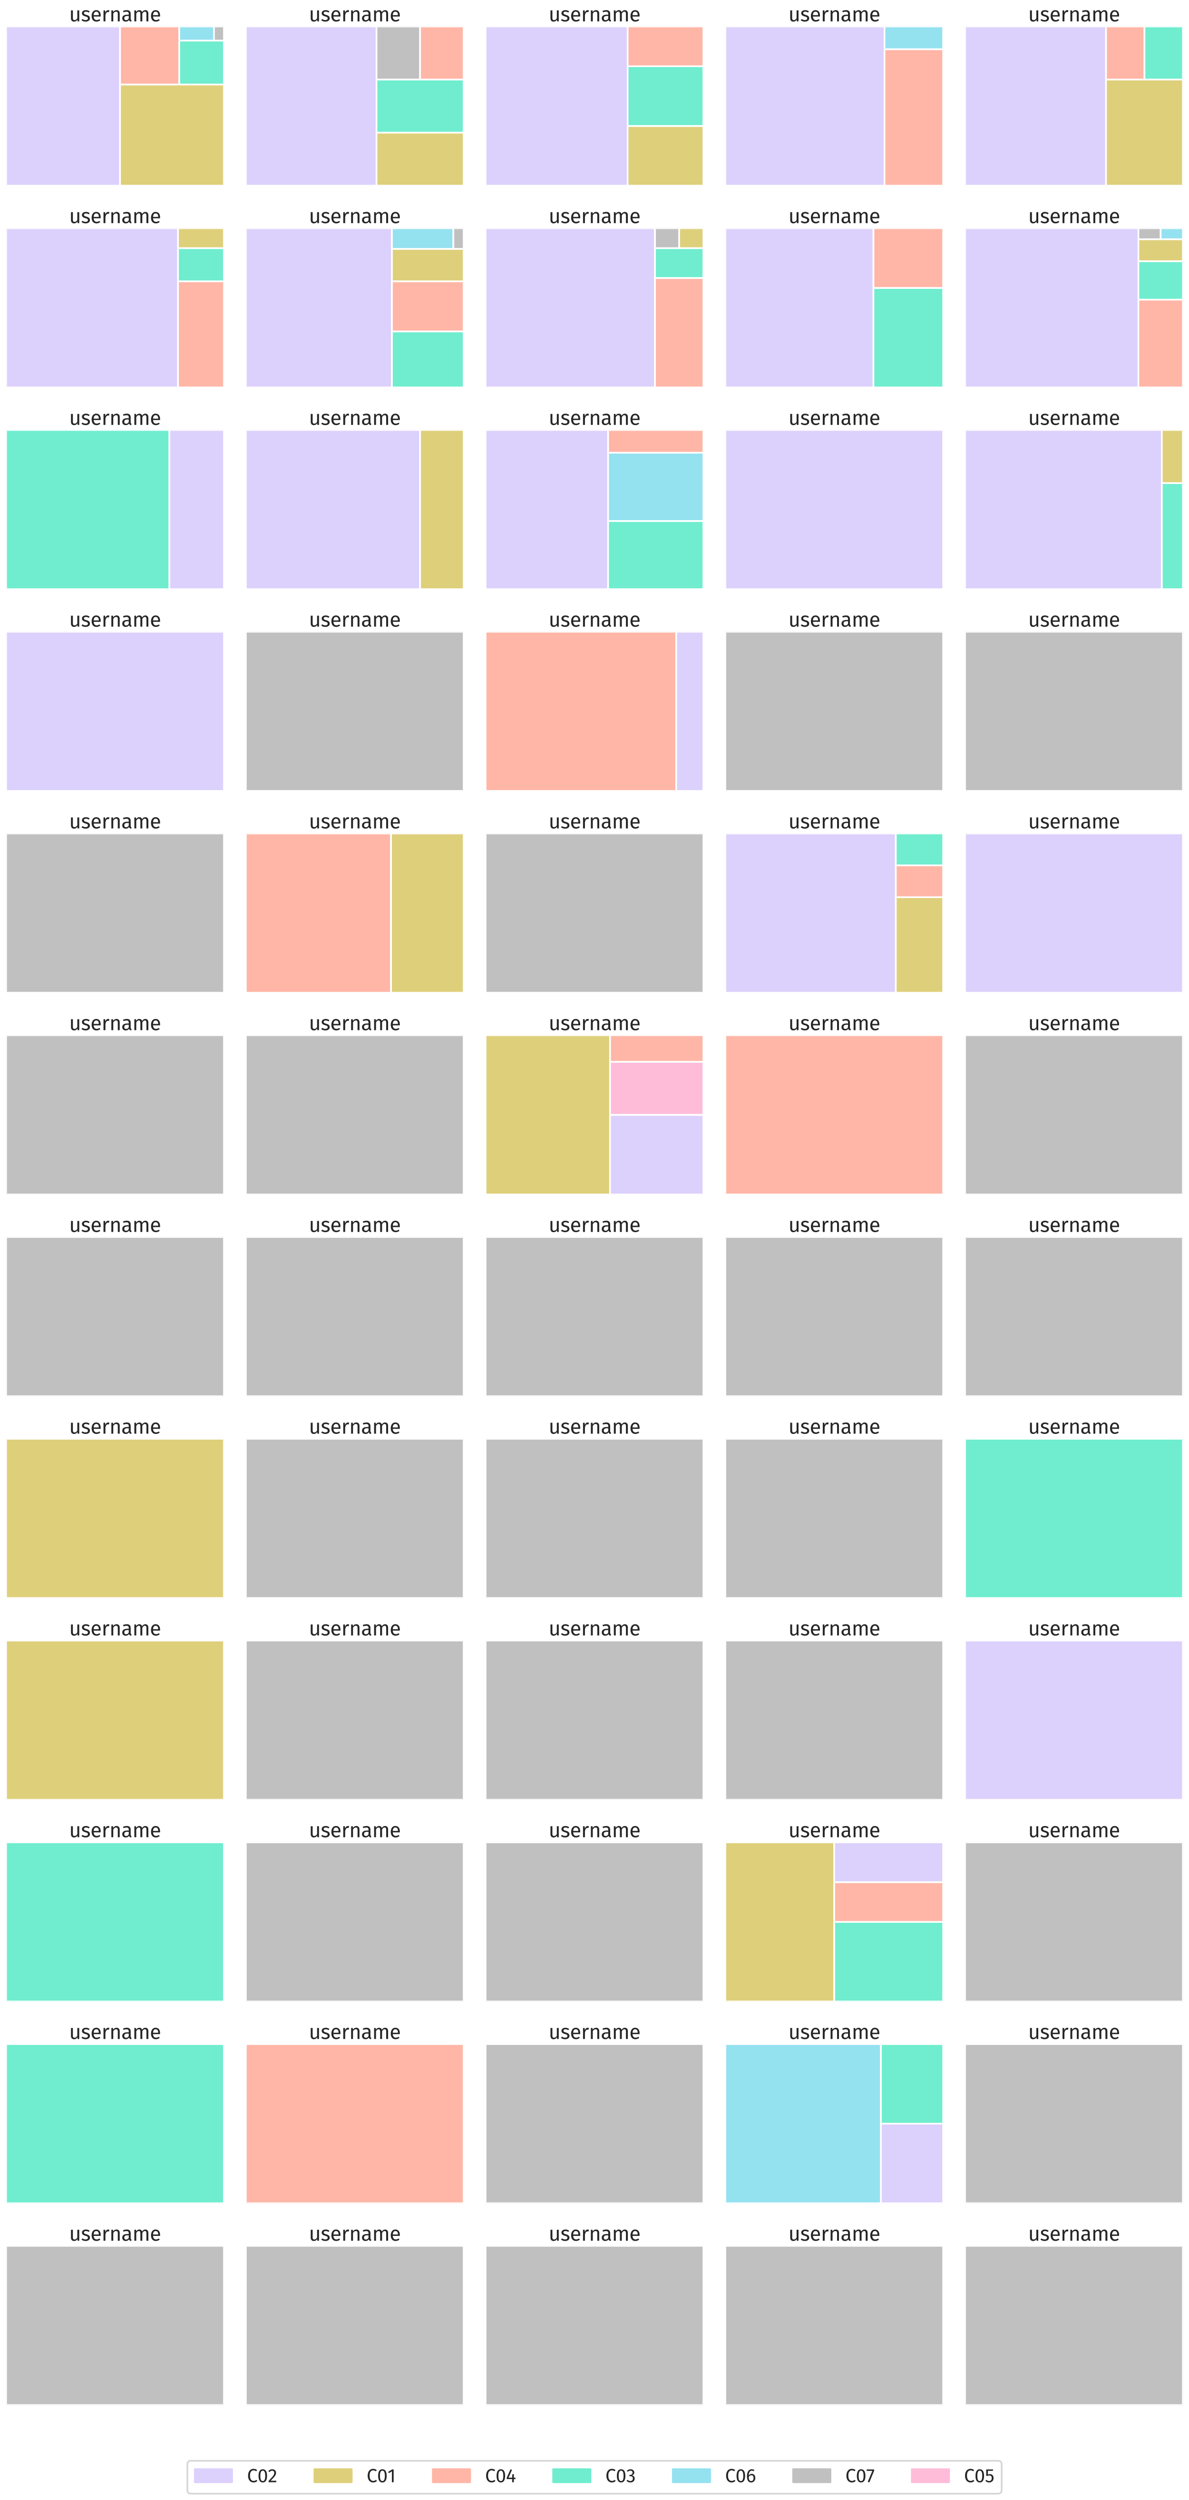 <?xml version="1.0" encoding="utf-8" standalone="no"?>
<!DOCTYPE svg PUBLIC "-//W3C//DTD SVG 1.1//EN"
  "http://www.w3.org/Graphics/SVG/1.1/DTD/svg11.dtd">
<svg xmlns:xlink="http://www.w3.org/1999/xlink" width="1402.56pt" height="2946.795pt" viewBox="0 0 1402.56 2946.795" xmlns="http://www.w3.org/2000/svg" version="1.1">
 <defs>
  <style type="text/css">*{stroke-linejoin: round; stroke-linecap: butt}</style>
 </defs>
 <g id="figure_1">
  <g id="patch_1">
   <path d="M 0 2946.795 
L 1402.56 2946.795 
L 1402.56 0 
L 0 0 
z
" style="fill: #ffffff"/>
  </g>
  <g id="axes_1">
   <g id="patch_2">
    <path d="M 7.2 218.85 
L 141.616 218.85 
L 141.616 31.2 
L 7.2 31.2 
z
" clip-path="url(#pc3b9dcf857)" style="fill: #dcd0fc; stroke: #ffffff; stroke-width: 2; stroke-linejoin: miter"/>
   </g>
   <g id="patch_3">
    <path d="M 141.616 218.85 
L 264.096 218.85 
L 264.096 99.581 
L 141.616 99.581 
z
" clip-path="url(#pc3b9dcf857)" style="fill: #decf7a; stroke: #ffffff; stroke-width: 2; stroke-linejoin: miter"/>
   </g>
   <g id="patch_4">
    <path d="M 141.616 99.581 
L 211.401 99.581 
L 211.401 31.2 
L 141.616 31.2 
z
" clip-path="url(#pc3b9dcf857)" style="fill: #ffb6a6; stroke: #ffffff; stroke-width: 2; stroke-linejoin: miter"/>
   </g>
   <g id="patch_5">
    <path d="M 211.401 99.581 
L 264.096 99.581 
L 264.096 47.833 
L 211.401 47.833 
z
" clip-path="url(#pc3b9dcf857)" style="fill: #6fedce; stroke: #ffffff; stroke-width: 2; stroke-linejoin: miter"/>
   </g>
   <g id="patch_6">
    <path d="M 211.401 47.833 
L 252.386 47.833 
L 252.386 31.2 
L 211.401 31.2 
z
" clip-path="url(#pc3b9dcf857)" style="fill: #94e1f0; stroke: #ffffff; stroke-width: 2; stroke-linejoin: miter"/>
   </g>
   <g id="patch_7">
    <path d="M 252.386 47.833 
L 264.096 47.833 
L 264.096 31.2 
L 252.386 31.2 
z
" clip-path="url(#pc3b9dcf857)" style="fill: #c0c0c0; stroke: #ffffff; stroke-width: 2; stroke-linejoin: miter"/>
   </g>
   <g id="text_1">
    <!-- username -->
    <g style="fill: #262626" transform="translate(81.504 25.2) scale(0.24 -0.24)">
     <defs>
      <path id="FiraSans-Regular-75" d="M 3117 0 
L 2611 0 
L 2566 525 
Q 2374 211 2124 67 
Q 1875 -77 1517 -77 
Q 1075 -77 825 192 
Q 576 461 576 954 
L 576 3373 
L 1165 3373 
L 1165 1018 
Q 1165 672 1286 528 
Q 1408 384 1683 384 
Q 2176 384 2528 966 
L 2528 3373 
L 3117 3373 
L 3117 0 
z
" transform="scale(0.016)"/>
      <path id="FiraSans-Regular-73" d="M 1523 3450 
Q 1869 3450 2144 3354 
Q 2419 3258 2669 3066 
L 2419 2694 
Q 2189 2842 1981 2912 
Q 1773 2982 1542 2982 
Q 1254 2982 1088 2864 
Q 922 2746 922 2541 
Q 922 2336 1078 2221 
Q 1235 2106 1645 1997 
Q 2208 1856 2486 1613 
Q 2765 1370 2765 947 
Q 2765 448 2377 185 
Q 1990 -77 1434 -77 
Q 666 -77 160 365 
L 474 723 
Q 902 397 1421 397 
Q 1754 397 1949 534 
Q 2144 672 2144 909 
Q 2144 1082 2073 1187 
Q 2003 1293 1830 1373 
Q 1658 1453 1325 1542 
Q 787 1683 547 1920 
Q 307 2157 307 2522 
Q 307 2784 464 2998 
Q 621 3213 899 3331 
Q 1178 3450 1523 3450 
z
" transform="scale(0.016)"/>
      <path id="FiraSans-Regular-65" d="M 3155 1786 
Q 3155 1638 3142 1485 
L 992 1485 
Q 1030 928 1273 665 
Q 1517 403 1901 403 
Q 2144 403 2349 473 
Q 2554 544 2778 698 
L 3034 346 
Q 2496 -77 1856 -77 
Q 1152 -77 758 384 
Q 365 845 365 1651 
Q 365 2176 534 2582 
Q 704 2989 1021 3219 
Q 1338 3450 1766 3450 
Q 2438 3450 2796 3008 
Q 3155 2566 3155 1786 
z
M 2573 1958 
Q 2573 2458 2374 2720 
Q 2176 2982 1779 2982 
Q 1056 2982 992 1920 
L 2573 1920 
L 2573 1958 
z
" transform="scale(0.016)"/>
      <path id="FiraSans-Regular-72" d="M 2074 3450 
Q 2253 3450 2406 3411 
L 2298 2835 
Q 2144 2874 2003 2874 
Q 1690 2874 1498 2643 
Q 1306 2413 1197 1926 
L 1197 0 
L 608 0 
L 608 3373 
L 1114 3373 
L 1171 2688 
Q 1306 3066 1536 3258 
Q 1766 3450 2074 3450 
z
" transform="scale(0.016)"/>
      <path id="FiraSans-Regular-6e" d="M 2195 3450 
Q 2656 3450 2915 3174 
Q 3174 2899 3174 2419 
L 3174 0 
L 2586 0 
L 2586 2336 
Q 2586 2694 2451 2841 
Q 2317 2989 2054 2989 
Q 1786 2989 1581 2835 
Q 1376 2682 1197 2394 
L 1197 0 
L 608 0 
L 608 3373 
L 1114 3373 
L 1165 2874 
Q 1344 3142 1609 3296 
Q 1875 3450 2195 3450 
z
" transform="scale(0.016)"/>
      <path id="FiraSans-Regular-61" d="M 2880 787 
Q 2880 582 2950 483 
Q 3021 384 3162 333 
L 3027 -77 
Q 2765 -45 2605 70 
Q 2445 186 2368 429 
Q 2029 -77 1363 -77 
Q 864 -77 576 204 
Q 288 486 288 941 
Q 288 1478 675 1766 
Q 1062 2054 1773 2054 
L 2291 2054 
L 2291 2304 
Q 2291 2662 2118 2816 
Q 1946 2970 1587 2970 
Q 1216 2970 678 2790 
L 531 3219 
Q 1158 3450 1696 3450 
Q 2291 3450 2585 3158 
Q 2880 2867 2880 2330 
L 2880 787 
z
M 1498 365 
Q 2003 365 2291 890 
L 2291 1664 
L 1850 1664 
Q 915 1664 915 973 
Q 915 672 1062 518 
Q 1210 365 1498 365 
z
" transform="scale(0.016)"/>
      <path id="FiraSans-Regular-6d" d="M 3994 3450 
Q 4410 3450 4659 3171 
Q 4909 2893 4909 2419 
L 4909 0 
L 4320 0 
L 4320 2336 
Q 4320 2989 3846 2989 
Q 3597 2989 3424 2845 
Q 3251 2701 3053 2394 
L 3053 0 
L 2464 0 
L 2464 2336 
Q 2464 2989 1990 2989 
Q 1734 2989 1561 2841 
Q 1389 2694 1197 2394 
L 1197 0 
L 608 0 
L 608 3373 
L 1114 3373 
L 1165 2880 
Q 1542 3450 2138 3450 
Q 2451 3450 2672 3290 
Q 2893 3130 2989 2842 
Q 3187 3136 3427 3293 
Q 3667 3450 3994 3450 
z
" transform="scale(0.016)"/>
     </defs>
     <use xlink:href="#FiraSans-Regular-75"/>
     <use xlink:href="#FiraSans-Regular-73" transform="translate(58.2 0)"/>
     <use xlink:href="#FiraSans-Regular-65" transform="translate(104.9 0)"/>
     <use xlink:href="#FiraSans-Regular-72" transform="translate(159.4 0)"/>
     <use xlink:href="#FiraSans-Regular-6e" transform="translate(198 0)"/>
     <use xlink:href="#FiraSans-Regular-61" transform="translate(256.6 0)"/>
     <use xlink:href="#FiraSans-Regular-6d" transform="translate(311 0)"/>
     <use xlink:href="#FiraSans-Regular-65" transform="translate(396.7 0)"/>
    </g>
   </g>
  </g>
  <g id="axes_2">
   <g id="patch_8">
    <path d="M 290.016 218.85 
L 444.154 218.85 
L 444.154 31.2 
L 290.016 31.2 
z
" clip-path="url(#p2a1f267f0c)" style="fill: #dcd0fc; stroke: #ffffff; stroke-width: 2; stroke-linejoin: miter"/>
   </g>
   <g id="patch_9">
    <path d="M 444.154 218.85 
L 546.912 218.85 
L 546.912 156.3 
L 444.154 156.3 
z
" clip-path="url(#p2a1f267f0c)" style="fill: #decf7a; stroke: #ffffff; stroke-width: 2; stroke-linejoin: miter"/>
   </g>
   <g id="patch_10">
    <path d="M 444.154 156.3 
L 546.912 156.3 
L 546.912 93.75 
L 444.154 93.75 
z
" clip-path="url(#p2a1f267f0c)" style="fill: #6fedce; stroke: #ffffff; stroke-width: 2; stroke-linejoin: miter"/>
   </g>
   <g id="patch_11">
    <path d="M 444.154 93.75 
L 495.533 93.75 
L 495.533 31.2 
L 444.154 31.2 
z
" clip-path="url(#p2a1f267f0c)" style="fill: #c0c0c0; stroke: #ffffff; stroke-width: 2; stroke-linejoin: miter"/>
   </g>
   <g id="patch_12">
    <path d="M 495.533 93.75 
L 546.912 93.75 
L 546.912 31.2 
L 495.533 31.2 
z
" clip-path="url(#p2a1f267f0c)" style="fill: #ffb6a6; stroke: #ffffff; stroke-width: 2; stroke-linejoin: miter"/>
   </g>
   <g id="text_2">
    <!-- username -->
    <g style="fill: #262626" transform="translate(364.32 25.2) scale(0.24 -0.24)">
     <use xlink:href="#FiraSans-Regular-75"/>
     <use xlink:href="#FiraSans-Regular-73" transform="translate(58.2 0)"/>
     <use xlink:href="#FiraSans-Regular-65" transform="translate(104.9 0)"/>
     <use xlink:href="#FiraSans-Regular-72" transform="translate(159.4 0)"/>
     <use xlink:href="#FiraSans-Regular-6e" transform="translate(198 0)"/>
     <use xlink:href="#FiraSans-Regular-61" transform="translate(256.6 0)"/>
     <use xlink:href="#FiraSans-Regular-6d" transform="translate(311 0)"/>
     <use xlink:href="#FiraSans-Regular-65" transform="translate(396.7 0)"/>
    </g>
   </g>
  </g>
  <g id="axes_3">
   <g id="patch_13">
    <path d="M 572.832 218.85 
L 740.373 218.85 
L 740.373 31.2 
L 572.832 31.2 
z
" clip-path="url(#pec1e1209ab)" style="fill: #dcd0fc; stroke: #ffffff; stroke-width: 2; stroke-linejoin: miter"/>
   </g>
   <g id="patch_14">
    <path d="M 740.373 218.85 
L 829.728 218.85 
L 829.728 148.481 
L 740.373 148.481 
z
" clip-path="url(#pec1e1209ab)" style="fill: #decf7a; stroke: #ffffff; stroke-width: 2; stroke-linejoin: miter"/>
   </g>
   <g id="patch_15">
    <path d="M 740.373 148.481 
L 829.728 148.481 
L 829.728 78.112 
L 740.373 78.112 
z
" clip-path="url(#pec1e1209ab)" style="fill: #6fedce; stroke: #ffffff; stroke-width: 2; stroke-linejoin: miter"/>
   </g>
   <g id="patch_16">
    <path d="M 740.373 78.112 
L 829.728 78.112 
L 829.728 31.2 
L 740.373 31.2 
z
" clip-path="url(#pec1e1209ab)" style="fill: #ffb6a6; stroke: #ffffff; stroke-width: 2; stroke-linejoin: miter"/>
   </g>
   <g id="text_3">
    <!-- username -->
    <g style="fill: #262626" transform="translate(647.136 25.2) scale(0.24 -0.24)">
     <use xlink:href="#FiraSans-Regular-75"/>
     <use xlink:href="#FiraSans-Regular-73" transform="translate(58.2 0)"/>
     <use xlink:href="#FiraSans-Regular-65" transform="translate(104.9 0)"/>
     <use xlink:href="#FiraSans-Regular-72" transform="translate(159.4 0)"/>
     <use xlink:href="#FiraSans-Regular-6e" transform="translate(198 0)"/>
     <use xlink:href="#FiraSans-Regular-61" transform="translate(256.6 0)"/>
     <use xlink:href="#FiraSans-Regular-6d" transform="translate(311 0)"/>
     <use xlink:href="#FiraSans-Regular-65" transform="translate(396.7 0)"/>
    </g>
   </g>
  </g>
  <g id="axes_4">
   <g id="patch_17">
    <path d="M 855.648 218.85 
L 1043.38 218.85 
L 1043.38 31.2 
L 855.648 31.2 
z
" clip-path="url(#pd65e18c258)" style="fill: #dcd0fc; stroke: #ffffff; stroke-width: 2; stroke-linejoin: miter"/>
   </g>
   <g id="patch_18">
    <path d="M 1043.38 218.85 
L 1112.544 218.85 
L 1112.544 58.007 
L 1043.38 58.007 
z
" clip-path="url(#pd65e18c258)" style="fill: #ffb6a6; stroke: #ffffff; stroke-width: 2; stroke-linejoin: miter"/>
   </g>
   <g id="patch_19">
    <path d="M 1043.38 58.007 
L 1112.544 58.007 
L 1112.544 31.2 
L 1043.38 31.2 
z
" clip-path="url(#pd65e18c258)" style="fill: #94e1f0; stroke: #ffffff; stroke-width: 2; stroke-linejoin: miter"/>
   </g>
   <g id="text_4">
    <!-- username -->
    <g style="fill: #262626" transform="translate(929.952 25.2) scale(0.24 -0.24)">
     <use xlink:href="#FiraSans-Regular-75"/>
     <use xlink:href="#FiraSans-Regular-73" transform="translate(58.2 0)"/>
     <use xlink:href="#FiraSans-Regular-65" transform="translate(104.9 0)"/>
     <use xlink:href="#FiraSans-Regular-72" transform="translate(159.4 0)"/>
     <use xlink:href="#FiraSans-Regular-6e" transform="translate(198 0)"/>
     <use xlink:href="#FiraSans-Regular-61" transform="translate(256.6 0)"/>
     <use xlink:href="#FiraSans-Regular-6d" transform="translate(311 0)"/>
     <use xlink:href="#FiraSans-Regular-65" transform="translate(396.7 0)"/>
    </g>
   </g>
  </g>
  <g id="axes_5">
   <g id="patch_20">
    <path d="M 1138.464 218.85 
L 1304.691 218.85 
L 1304.691 31.2 
L 1138.464 31.2 
z
" clip-path="url(#p38fd969cea)" style="fill: #dcd0fc; stroke: #ffffff; stroke-width: 2; stroke-linejoin: miter"/>
   </g>
   <g id="patch_21">
    <path d="M 1304.691 218.85 
L 1395.36 218.85 
L 1395.36 93.75 
L 1304.691 93.75 
z
" clip-path="url(#p38fd969cea)" style="fill: #decf7a; stroke: #ffffff; stroke-width: 2; stroke-linejoin: miter"/>
   </g>
   <g id="patch_22">
    <path d="M 1304.691 93.75 
L 1350.025 93.75 
L 1350.025 31.2 
L 1304.691 31.2 
z
" clip-path="url(#p38fd969cea)" style="fill: #ffb6a6; stroke: #ffffff; stroke-width: 2; stroke-linejoin: miter"/>
   </g>
   <g id="patch_23">
    <path d="M 1350.025 93.75 
L 1395.36 93.75 
L 1395.36 31.2 
L 1350.025 31.2 
z
" clip-path="url(#p38fd969cea)" style="fill: #6fedce; stroke: #ffffff; stroke-width: 2; stroke-linejoin: miter"/>
   </g>
   <g id="text_5">
    <!-- username -->
    <g style="fill: #262626" transform="translate(1212.768 25.2) scale(0.24 -0.24)">
     <use xlink:href="#FiraSans-Regular-75"/>
     <use xlink:href="#FiraSans-Regular-73" transform="translate(58.2 0)"/>
     <use xlink:href="#FiraSans-Regular-65" transform="translate(104.9 0)"/>
     <use xlink:href="#FiraSans-Regular-72" transform="translate(159.4 0)"/>
     <use xlink:href="#FiraSans-Regular-6e" transform="translate(198 0)"/>
     <use xlink:href="#FiraSans-Regular-61" transform="translate(256.6 0)"/>
     <use xlink:href="#FiraSans-Regular-6d" transform="translate(311 0)"/>
     <use xlink:href="#FiraSans-Regular-65" transform="translate(396.7 0)"/>
    </g>
   </g>
  </g>
  <g id="axes_6">
   <g id="patch_24">
    <path d="M 7.2 456.69 
L 210.013 456.69 
L 210.013 269.04 
L 7.2 269.04 
z
" clip-path="url(#p85a3705512)" style="fill: #dcd0fc; stroke: #ffffff; stroke-width: 2; stroke-linejoin: miter"/>
   </g>
   <g id="patch_25">
    <path d="M 210.013 456.69 
L 264.096 456.69 
L 264.096 331.59 
L 210.013 331.59 
z
" clip-path="url(#p85a3705512)" style="fill: #ffb6a6; stroke: #ffffff; stroke-width: 2; stroke-linejoin: miter"/>
   </g>
   <g id="patch_26">
    <path d="M 210.013 331.59 
L 264.096 331.59 
L 264.096 292.496 
L 210.013 292.496 
z
" clip-path="url(#p85a3705512)" style="fill: #6fedce; stroke: #ffffff; stroke-width: 2; stroke-linejoin: miter"/>
   </g>
   <g id="patch_27">
    <path d="M 210.013 292.496 
L 264.096 292.496 
L 264.096 269.04 
L 210.013 269.04 
z
" clip-path="url(#p85a3705512)" style="fill: #decf7a; stroke: #ffffff; stroke-width: 2; stroke-linejoin: miter"/>
   </g>
   <g id="text_6">
    <!-- username -->
    <g style="fill: #262626" transform="translate(81.504 263.04) scale(0.24 -0.24)">
     <use xlink:href="#FiraSans-Regular-75"/>
     <use xlink:href="#FiraSans-Regular-73" transform="translate(58.2 0)"/>
     <use xlink:href="#FiraSans-Regular-65" transform="translate(104.9 0)"/>
     <use xlink:href="#FiraSans-Regular-72" transform="translate(159.4 0)"/>
     <use xlink:href="#FiraSans-Regular-6e" transform="translate(198 0)"/>
     <use xlink:href="#FiraSans-Regular-61" transform="translate(256.6 0)"/>
     <use xlink:href="#FiraSans-Regular-6d" transform="translate(311 0)"/>
     <use xlink:href="#FiraSans-Regular-65" transform="translate(396.7 0)"/>
    </g>
   </g>
  </g>
  <g id="axes_7">
   <g id="patch_28">
    <path d="M 290.016 456.69 
L 462.324 456.69 
L 462.324 269.04 
L 290.016 269.04 
z
" clip-path="url(#pefc1a260d1)" style="fill: #dcd0fc; stroke: #ffffff; stroke-width: 2; stroke-linejoin: miter"/>
   </g>
   <g id="patch_29">
    <path d="M 462.324 456.69 
L 546.912 456.69 
L 546.912 390.665 
L 462.324 390.665 
z
" clip-path="url(#pefc1a260d1)" style="fill: #6fedce; stroke: #ffffff; stroke-width: 2; stroke-linejoin: miter"/>
   </g>
   <g id="patch_30">
    <path d="M 462.324 390.665 
L 546.912 390.665 
L 546.912 331.59 
L 462.324 331.59 
z
" clip-path="url(#pefc1a260d1)" style="fill: #ffb6a6; stroke: #ffffff; stroke-width: 2; stroke-linejoin: miter"/>
   </g>
   <g id="patch_31">
    <path d="M 462.324 331.59 
L 546.912 331.59 
L 546.912 293.365 
L 462.324 293.365 
z
" clip-path="url(#pefc1a260d1)" style="fill: #decf7a; stroke: #ffffff; stroke-width: 2; stroke-linejoin: miter"/>
   </g>
   <g id="patch_32">
    <path d="M 462.324 293.365 
L 534.828 293.365 
L 534.828 269.04 
L 462.324 269.04 
z
" clip-path="url(#pefc1a260d1)" style="fill: #94e1f0; stroke: #ffffff; stroke-width: 2; stroke-linejoin: miter"/>
   </g>
   <g id="patch_33">
    <path d="M 534.828 293.365 
L 546.912 293.365 
L 546.912 269.04 
L 534.828 269.04 
z
" clip-path="url(#pefc1a260d1)" style="fill: #c0c0c0; stroke: #ffffff; stroke-width: 2; stroke-linejoin: miter"/>
   </g>
   <g id="text_7">
    <!-- username -->
    <g style="fill: #262626" transform="translate(364.32 263.04) scale(0.24 -0.24)">
     <use xlink:href="#FiraSans-Regular-75"/>
     <use xlink:href="#FiraSans-Regular-73" transform="translate(58.2 0)"/>
     <use xlink:href="#FiraSans-Regular-65" transform="translate(104.9 0)"/>
     <use xlink:href="#FiraSans-Regular-72" transform="translate(159.4 0)"/>
     <use xlink:href="#FiraSans-Regular-6e" transform="translate(198 0)"/>
     <use xlink:href="#FiraSans-Regular-61" transform="translate(256.6 0)"/>
     <use xlink:href="#FiraSans-Regular-6d" transform="translate(311 0)"/>
     <use xlink:href="#FiraSans-Regular-65" transform="translate(396.7 0)"/>
    </g>
   </g>
  </g>
  <g id="axes_8">
   <g id="patch_34">
    <path d="M 572.832 456.69 
L 772.64 456.69 
L 772.64 269.04 
L 572.832 269.04 
z
" clip-path="url(#p18dd2529b6)" style="fill: #dcd0fc; stroke: #ffffff; stroke-width: 2; stroke-linejoin: miter"/>
   </g>
   <g id="patch_35">
    <path d="M 772.64 456.69 
L 829.728 456.69 
L 829.728 327.681 
L 772.64 327.681 
z
" clip-path="url(#p18dd2529b6)" style="fill: #ffb6a6; stroke: #ffffff; stroke-width: 2; stroke-linejoin: miter"/>
   </g>
   <g id="patch_36">
    <path d="M 772.64 327.681 
L 829.728 327.681 
L 829.728 292.496 
L 772.64 292.496 
z
" clip-path="url(#p18dd2529b6)" style="fill: #6fedce; stroke: #ffffff; stroke-width: 2; stroke-linejoin: miter"/>
   </g>
   <g id="patch_37">
    <path d="M 772.64 292.496 
L 801.184 292.496 
L 801.184 269.04 
L 772.64 269.04 
z
" clip-path="url(#p18dd2529b6)" style="fill: #c0c0c0; stroke: #ffffff; stroke-width: 2; stroke-linejoin: miter"/>
   </g>
   <g id="patch_38">
    <path d="M 801.184 292.496 
L 829.728 292.496 
L 829.728 269.04 
L 801.184 269.04 
z
" clip-path="url(#p18dd2529b6)" style="fill: #decf7a; stroke: #ffffff; stroke-width: 2; stroke-linejoin: miter"/>
   </g>
   <g id="text_8">
    <!-- username -->
    <g style="fill: #262626" transform="translate(647.136 263.04) scale(0.24 -0.24)">
     <use xlink:href="#FiraSans-Regular-75"/>
     <use xlink:href="#FiraSans-Regular-73" transform="translate(58.2 0)"/>
     <use xlink:href="#FiraSans-Regular-65" transform="translate(104.9 0)"/>
     <use xlink:href="#FiraSans-Regular-72" transform="translate(159.4 0)"/>
     <use xlink:href="#FiraSans-Regular-6e" transform="translate(198 0)"/>
     <use xlink:href="#FiraSans-Regular-61" transform="translate(256.6 0)"/>
     <use xlink:href="#FiraSans-Regular-6d" transform="translate(311 0)"/>
     <use xlink:href="#FiraSans-Regular-65" transform="translate(396.7 0)"/>
    </g>
   </g>
  </g>
  <g id="axes_9">
   <g id="patch_39">
    <path d="M 855.648 456.69 
L 1030.337 456.69 
L 1030.337 269.04 
L 855.648 269.04 
z
" clip-path="url(#p8eebd0e3be)" style="fill: #dcd0fc; stroke: #ffffff; stroke-width: 2; stroke-linejoin: miter"/>
   </g>
   <g id="patch_40">
    <path d="M 1030.337 456.69 
L 1112.544 456.69 
L 1112.544 339.409 
L 1030.337 339.409 
z
" clip-path="url(#p8eebd0e3be)" style="fill: #6fedce; stroke: #ffffff; stroke-width: 2; stroke-linejoin: miter"/>
   </g>
   <g id="patch_41">
    <path d="M 1030.337 339.409 
L 1112.544 339.409 
L 1112.544 269.04 
L 1030.337 269.04 
z
" clip-path="url(#p8eebd0e3be)" style="fill: #ffb6a6; stroke: #ffffff; stroke-width: 2; stroke-linejoin: miter"/>
   </g>
   <g id="text_9">
    <!-- username -->
    <g style="fill: #262626" transform="translate(929.952 263.04) scale(0.24 -0.24)">
     <use xlink:href="#FiraSans-Regular-75"/>
     <use xlink:href="#FiraSans-Regular-73" transform="translate(58.2 0)"/>
     <use xlink:href="#FiraSans-Regular-65" transform="translate(104.9 0)"/>
     <use xlink:href="#FiraSans-Regular-72" transform="translate(159.4 0)"/>
     <use xlink:href="#FiraSans-Regular-6e" transform="translate(198 0)"/>
     <use xlink:href="#FiraSans-Regular-61" transform="translate(256.6 0)"/>
     <use xlink:href="#FiraSans-Regular-6d" transform="translate(311 0)"/>
     <use xlink:href="#FiraSans-Regular-65" transform="translate(396.7 0)"/>
    </g>
   </g>
  </g>
  <g id="axes_10">
   <g id="patch_42">
    <path d="M 1138.464 456.69 
L 1342.895 456.69 
L 1342.895 269.04 
L 1138.464 269.04 
z
" clip-path="url(#pe4c91df3d5)" style="fill: #dcd0fc; stroke: #ffffff; stroke-width: 2; stroke-linejoin: miter"/>
   </g>
   <g id="patch_43">
    <path d="M 1342.895 456.69 
L 1395.36 456.69 
L 1395.36 353.159 
L 1342.895 353.159 
z
" clip-path="url(#pe4c91df3d5)" style="fill: #ffb6a6; stroke: #ffffff; stroke-width: 2; stroke-linejoin: miter"/>
   </g>
   <g id="patch_44">
    <path d="M 1342.895 353.159 
L 1395.36 353.159 
L 1395.36 307.864 
L 1342.895 307.864 
z
" clip-path="url(#pe4c91df3d5)" style="fill: #6fedce; stroke: #ffffff; stroke-width: 2; stroke-linejoin: miter"/>
   </g>
   <g id="patch_45">
    <path d="M 1342.895 307.864 
L 1395.36 307.864 
L 1395.36 281.981 
L 1342.895 281.981 
z
" clip-path="url(#pe4c91df3d5)" style="fill: #decf7a; stroke: #ffffff; stroke-width: 2; stroke-linejoin: miter"/>
   </g>
   <g id="patch_46">
    <path d="M 1342.895 281.981 
L 1369.128 281.981 
L 1369.128 269.04 
L 1342.895 269.04 
z
" clip-path="url(#pe4c91df3d5)" style="fill: #c0c0c0; stroke: #ffffff; stroke-width: 2; stroke-linejoin: miter"/>
   </g>
   <g id="patch_47">
    <path d="M 1369.128 281.981 
L 1395.36 281.981 
L 1395.36 269.04 
L 1369.128 269.04 
z
" clip-path="url(#pe4c91df3d5)" style="fill: #94e1f0; stroke: #ffffff; stroke-width: 2; stroke-linejoin: miter"/>
   </g>
   <g id="text_10">
    <!-- username -->
    <g style="fill: #262626" transform="translate(1212.768 263.04) scale(0.24 -0.24)">
     <use xlink:href="#FiraSans-Regular-75"/>
     <use xlink:href="#FiraSans-Regular-73" transform="translate(58.2 0)"/>
     <use xlink:href="#FiraSans-Regular-65" transform="translate(104.9 0)"/>
     <use xlink:href="#FiraSans-Regular-72" transform="translate(159.4 0)"/>
     <use xlink:href="#FiraSans-Regular-6e" transform="translate(198 0)"/>
     <use xlink:href="#FiraSans-Regular-61" transform="translate(256.6 0)"/>
     <use xlink:href="#FiraSans-Regular-6d" transform="translate(311 0)"/>
     <use xlink:href="#FiraSans-Regular-65" transform="translate(396.7 0)"/>
    </g>
   </g>
  </g>
  <g id="axes_11">
   <g id="patch_48">
    <path d="M 7.2 694.53 
L 199.872 694.53 
L 199.872 506.88 
L 7.2 506.88 
z
" clip-path="url(#p94340ff094)" style="fill: #6fedce; stroke: #ffffff; stroke-width: 2; stroke-linejoin: miter"/>
   </g>
   <g id="patch_49">
    <path d="M 199.872 694.53 
L 264.096 694.53 
L 264.096 506.88 
L 199.872 506.88 
z
" clip-path="url(#p94340ff094)" style="fill: #dcd0fc; stroke: #ffffff; stroke-width: 2; stroke-linejoin: miter"/>
   </g>
   <g id="text_11">
    <!-- username -->
    <g style="fill: #262626" transform="translate(81.504 500.88) scale(0.24 -0.24)">
     <use xlink:href="#FiraSans-Regular-75"/>
     <use xlink:href="#FiraSans-Regular-73" transform="translate(58.2 0)"/>
     <use xlink:href="#FiraSans-Regular-65" transform="translate(104.9 0)"/>
     <use xlink:href="#FiraSans-Regular-72" transform="translate(159.4 0)"/>
     <use xlink:href="#FiraSans-Regular-6e" transform="translate(198 0)"/>
     <use xlink:href="#FiraSans-Regular-61" transform="translate(256.6 0)"/>
     <use xlink:href="#FiraSans-Regular-6d" transform="translate(311 0)"/>
     <use xlink:href="#FiraSans-Regular-65" transform="translate(396.7 0)"/>
    </g>
   </g>
  </g>
  <g id="axes_12">
   <g id="patch_50">
    <path d="M 290.016 694.53 
L 495.533 694.53 
L 495.533 506.88 
L 290.016 506.88 
z
" clip-path="url(#p6d048ce8af)" style="fill: #dcd0fc; stroke: #ffffff; stroke-width: 2; stroke-linejoin: miter"/>
   </g>
   <g id="patch_51">
    <path d="M 495.533 694.53 
L 546.912 694.53 
L 546.912 506.88 
L 495.533 506.88 
z
" clip-path="url(#p6d048ce8af)" style="fill: #decf7a; stroke: #ffffff; stroke-width: 2; stroke-linejoin: miter"/>
   </g>
   <g id="text_12">
    <!-- username -->
    <g style="fill: #262626" transform="translate(364.32 500.88) scale(0.24 -0.24)">
     <use xlink:href="#FiraSans-Regular-75"/>
     <use xlink:href="#FiraSans-Regular-73" transform="translate(58.2 0)"/>
     <use xlink:href="#FiraSans-Regular-65" transform="translate(104.9 0)"/>
     <use xlink:href="#FiraSans-Regular-72" transform="translate(159.4 0)"/>
     <use xlink:href="#FiraSans-Regular-6e" transform="translate(198 0)"/>
     <use xlink:href="#FiraSans-Regular-61" transform="translate(256.6 0)"/>
     <use xlink:href="#FiraSans-Regular-6d" transform="translate(311 0)"/>
     <use xlink:href="#FiraSans-Regular-65" transform="translate(396.7 0)"/>
    </g>
   </g>
  </g>
  <g id="axes_13">
   <g id="patch_52">
    <path d="M 572.832 694.53 
L 717.336 694.53 
L 717.336 506.88 
L 572.832 506.88 
z
" clip-path="url(#p24233d25e5)" style="fill: #dcd0fc; stroke: #ffffff; stroke-width: 2; stroke-linejoin: miter"/>
   </g>
   <g id="patch_53">
    <path d="M 717.336 694.53 
L 829.728 694.53 
L 829.728 614.109 
L 717.336 614.109 
z
" clip-path="url(#p24233d25e5)" style="fill: #6fedce; stroke: #ffffff; stroke-width: 2; stroke-linejoin: miter"/>
   </g>
   <g id="patch_54">
    <path d="M 717.336 614.109 
L 829.728 614.109 
L 829.728 533.687 
L 717.336 533.687 
z
" clip-path="url(#p24233d25e5)" style="fill: #94e1f0; stroke: #ffffff; stroke-width: 2; stroke-linejoin: miter"/>
   </g>
   <g id="patch_55">
    <path d="M 717.336 533.687 
L 829.728 533.687 
L 829.728 506.88 
L 717.336 506.88 
z
" clip-path="url(#p24233d25e5)" style="fill: #ffb6a6; stroke: #ffffff; stroke-width: 2; stroke-linejoin: miter"/>
   </g>
   <g id="text_13">
    <!-- username -->
    <g style="fill: #262626" transform="translate(647.136 500.88) scale(0.24 -0.24)">
     <use xlink:href="#FiraSans-Regular-75"/>
     <use xlink:href="#FiraSans-Regular-73" transform="translate(58.2 0)"/>
     <use xlink:href="#FiraSans-Regular-65" transform="translate(104.9 0)"/>
     <use xlink:href="#FiraSans-Regular-72" transform="translate(159.4 0)"/>
     <use xlink:href="#FiraSans-Regular-6e" transform="translate(198 0)"/>
     <use xlink:href="#FiraSans-Regular-61" transform="translate(256.6 0)"/>
     <use xlink:href="#FiraSans-Regular-6d" transform="translate(311 0)"/>
     <use xlink:href="#FiraSans-Regular-65" transform="translate(396.7 0)"/>
    </g>
   </g>
  </g>
  <g id="axes_14">
   <g id="patch_56">
    <path d="M 855.648 694.53 
L 1112.544 694.53 
L 1112.544 506.88 
L 855.648 506.88 
z
" clip-path="url(#pbc01a1b524)" style="fill: #dcd0fc; stroke: #ffffff; stroke-width: 2; stroke-linejoin: miter"/>
   </g>
   <g id="text_14">
    <!-- username -->
    <g style="fill: #262626" transform="translate(929.952 500.88) scale(0.24 -0.24)">
     <use xlink:href="#FiraSans-Regular-75"/>
     <use xlink:href="#FiraSans-Regular-73" transform="translate(58.2 0)"/>
     <use xlink:href="#FiraSans-Regular-65" transform="translate(104.9 0)"/>
     <use xlink:href="#FiraSans-Regular-72" transform="translate(159.4 0)"/>
     <use xlink:href="#FiraSans-Regular-6e" transform="translate(198 0)"/>
     <use xlink:href="#FiraSans-Regular-61" transform="translate(256.6 0)"/>
     <use xlink:href="#FiraSans-Regular-6d" transform="translate(311 0)"/>
     <use xlink:href="#FiraSans-Regular-65" transform="translate(396.7 0)"/>
    </g>
   </g>
  </g>
  <g id="axes_15">
   <g id="patch_57">
    <path d="M 1138.464 694.53 
L 1370.499 694.53 
L 1370.499 506.88 
L 1138.464 506.88 
z
" clip-path="url(#pe2710ac854)" style="fill: #dcd0fc; stroke: #ffffff; stroke-width: 2; stroke-linejoin: miter"/>
   </g>
   <g id="patch_58">
    <path d="M 1370.499 694.53 
L 1395.36 694.53 
L 1395.36 569.43 
L 1370.499 569.43 
z
" clip-path="url(#pe2710ac854)" style="fill: #6fedce; stroke: #ffffff; stroke-width: 2; stroke-linejoin: miter"/>
   </g>
   <g id="patch_59">
    <path d="M 1370.499 569.43 
L 1395.36 569.43 
L 1395.36 506.88 
L 1370.499 506.88 
z
" clip-path="url(#pe2710ac854)" style="fill: #decf7a; stroke: #ffffff; stroke-width: 2; stroke-linejoin: miter"/>
   </g>
   <g id="text_15">
    <!-- username -->
    <g style="fill: #262626" transform="translate(1212.768 500.88) scale(0.24 -0.24)">
     <use xlink:href="#FiraSans-Regular-75"/>
     <use xlink:href="#FiraSans-Regular-73" transform="translate(58.2 0)"/>
     <use xlink:href="#FiraSans-Regular-65" transform="translate(104.9 0)"/>
     <use xlink:href="#FiraSans-Regular-72" transform="translate(159.4 0)"/>
     <use xlink:href="#FiraSans-Regular-6e" transform="translate(198 0)"/>
     <use xlink:href="#FiraSans-Regular-61" transform="translate(256.6 0)"/>
     <use xlink:href="#FiraSans-Regular-6d" transform="translate(311 0)"/>
     <use xlink:href="#FiraSans-Regular-65" transform="translate(396.7 0)"/>
    </g>
   </g>
  </g>
  <g id="axes_16">
   <g id="patch_60">
    <path d="M 7.2 932.37 
L 264.096 932.37 
L 264.096 744.72 
L 7.2 744.72 
z
" clip-path="url(#pc21a66d48e)" style="fill: #dcd0fc; stroke: #ffffff; stroke-width: 2; stroke-linejoin: miter"/>
   </g>
   <g id="text_16">
    <!-- username -->
    <g style="fill: #262626" transform="translate(81.504 738.72) scale(0.24 -0.24)">
     <use xlink:href="#FiraSans-Regular-75"/>
     <use xlink:href="#FiraSans-Regular-73" transform="translate(58.2 0)"/>
     <use xlink:href="#FiraSans-Regular-65" transform="translate(104.9 0)"/>
     <use xlink:href="#FiraSans-Regular-72" transform="translate(159.4 0)"/>
     <use xlink:href="#FiraSans-Regular-6e" transform="translate(198 0)"/>
     <use xlink:href="#FiraSans-Regular-61" transform="translate(256.6 0)"/>
     <use xlink:href="#FiraSans-Regular-6d" transform="translate(311 0)"/>
     <use xlink:href="#FiraSans-Regular-65" transform="translate(396.7 0)"/>
    </g>
   </g>
  </g>
  <g id="axes_17">
   <g id="patch_61">
    <path d="M 290.016 932.37 
L 546.912 932.37 
L 546.912 744.72 
L 290.016 744.72 
z
" clip-path="url(#p700d336364)" style="fill: #c0c0c0; stroke: #ffffff; stroke-width: 2; stroke-linejoin: miter"/>
   </g>
   <g id="text_17">
    <!-- username -->
    <g style="fill: #262626" transform="translate(364.32 738.72) scale(0.24 -0.24)">
     <use xlink:href="#FiraSans-Regular-75"/>
     <use xlink:href="#FiraSans-Regular-73" transform="translate(58.2 0)"/>
     <use xlink:href="#FiraSans-Regular-65" transform="translate(104.9 0)"/>
     <use xlink:href="#FiraSans-Regular-72" transform="translate(159.4 0)"/>
     <use xlink:href="#FiraSans-Regular-6e" transform="translate(198 0)"/>
     <use xlink:href="#FiraSans-Regular-61" transform="translate(256.6 0)"/>
     <use xlink:href="#FiraSans-Regular-6d" transform="translate(311 0)"/>
     <use xlink:href="#FiraSans-Regular-65" transform="translate(396.7 0)"/>
    </g>
   </g>
  </g>
  <g id="axes_18">
   <g id="patch_62">
    <path d="M 572.832 932.37 
L 797.616 932.37 
L 797.616 744.72 
L 572.832 744.72 
z
" clip-path="url(#p53eda4f7df)" style="fill: #ffb6a6; stroke: #ffffff; stroke-width: 2; stroke-linejoin: miter"/>
   </g>
   <g id="patch_63">
    <path d="M 797.616 932.37 
L 829.728 932.37 
L 829.728 744.72 
L 797.616 744.72 
z
" clip-path="url(#p53eda4f7df)" style="fill: #dcd0fc; stroke: #ffffff; stroke-width: 2; stroke-linejoin: miter"/>
   </g>
   <g id="text_18">
    <!-- username -->
    <g style="fill: #262626" transform="translate(647.136 738.72) scale(0.24 -0.24)">
     <use xlink:href="#FiraSans-Regular-75"/>
     <use xlink:href="#FiraSans-Regular-73" transform="translate(58.2 0)"/>
     <use xlink:href="#FiraSans-Regular-65" transform="translate(104.9 0)"/>
     <use xlink:href="#FiraSans-Regular-72" transform="translate(159.4 0)"/>
     <use xlink:href="#FiraSans-Regular-6e" transform="translate(198 0)"/>
     <use xlink:href="#FiraSans-Regular-61" transform="translate(256.6 0)"/>
     <use xlink:href="#FiraSans-Regular-6d" transform="translate(311 0)"/>
     <use xlink:href="#FiraSans-Regular-65" transform="translate(396.7 0)"/>
    </g>
   </g>
  </g>
  <g id="axes_19">
   <g id="patch_64">
    <path d="M 855.648 932.37 
L 1112.544 932.37 
L 1112.544 744.72 
L 855.648 744.72 
z
" clip-path="url(#pcaeab649c1)" style="fill: #c0c0c0; stroke: #ffffff; stroke-width: 2; stroke-linejoin: miter"/>
   </g>
   <g id="text_19">
    <!-- username -->
    <g style="fill: #262626" transform="translate(929.952 738.72) scale(0.24 -0.24)">
     <use xlink:href="#FiraSans-Regular-75"/>
     <use xlink:href="#FiraSans-Regular-73" transform="translate(58.2 0)"/>
     <use xlink:href="#FiraSans-Regular-65" transform="translate(104.9 0)"/>
     <use xlink:href="#FiraSans-Regular-72" transform="translate(159.4 0)"/>
     <use xlink:href="#FiraSans-Regular-6e" transform="translate(198 0)"/>
     <use xlink:href="#FiraSans-Regular-61" transform="translate(256.6 0)"/>
     <use xlink:href="#FiraSans-Regular-6d" transform="translate(311 0)"/>
     <use xlink:href="#FiraSans-Regular-65" transform="translate(396.7 0)"/>
    </g>
   </g>
  </g>
  <g id="axes_20">
   <g id="patch_65">
    <path d="M 1138.464 932.37 
L 1395.36 932.37 
L 1395.36 744.72 
L 1138.464 744.72 
z
" clip-path="url(#pbe93bbf4b7)" style="fill: #c0c0c0; stroke: #ffffff; stroke-width: 2; stroke-linejoin: miter"/>
   </g>
   <g id="text_20">
    <!-- username -->
    <g style="fill: #262626" transform="translate(1212.768 738.72) scale(0.24 -0.24)">
     <use xlink:href="#FiraSans-Regular-75"/>
     <use xlink:href="#FiraSans-Regular-73" transform="translate(58.2 0)"/>
     <use xlink:href="#FiraSans-Regular-65" transform="translate(104.9 0)"/>
     <use xlink:href="#FiraSans-Regular-72" transform="translate(159.4 0)"/>
     <use xlink:href="#FiraSans-Regular-6e" transform="translate(198 0)"/>
     <use xlink:href="#FiraSans-Regular-61" transform="translate(256.6 0)"/>
     <use xlink:href="#FiraSans-Regular-6d" transform="translate(311 0)"/>
     <use xlink:href="#FiraSans-Regular-65" transform="translate(396.7 0)"/>
    </g>
   </g>
  </g>
  <g id="axes_21">
   <g id="patch_66">
    <path d="M 7.2 1170.21 
L 264.096 1170.21 
L 264.096 982.56 
L 7.2 982.56 
z
" clip-path="url(#p7fb49160d3)" style="fill: #c0c0c0; stroke: #ffffff; stroke-width: 2; stroke-linejoin: miter"/>
   </g>
   <g id="text_21">
    <!-- username -->
    <g style="fill: #262626" transform="translate(81.504 976.56) scale(0.24 -0.24)">
     <use xlink:href="#FiraSans-Regular-75"/>
     <use xlink:href="#FiraSans-Regular-73" transform="translate(58.2 0)"/>
     <use xlink:href="#FiraSans-Regular-65" transform="translate(104.9 0)"/>
     <use xlink:href="#FiraSans-Regular-72" transform="translate(159.4 0)"/>
     <use xlink:href="#FiraSans-Regular-6e" transform="translate(198 0)"/>
     <use xlink:href="#FiraSans-Regular-61" transform="translate(256.6 0)"/>
     <use xlink:href="#FiraSans-Regular-6d" transform="translate(311 0)"/>
     <use xlink:href="#FiraSans-Regular-65" transform="translate(396.7 0)"/>
    </g>
   </g>
  </g>
  <g id="axes_22">
   <g id="patch_67">
    <path d="M 290.016 1170.21 
L 461.28 1170.21 
L 461.28 982.56 
L 290.016 982.56 
z
" clip-path="url(#p3bf19df274)" style="fill: #ffb6a6; stroke: #ffffff; stroke-width: 2; stroke-linejoin: miter"/>
   </g>
   <g id="patch_68">
    <path d="M 461.28 1170.21 
L 546.912 1170.21 
L 546.912 982.56 
L 461.28 982.56 
z
" clip-path="url(#p3bf19df274)" style="fill: #decf7a; stroke: #ffffff; stroke-width: 2; stroke-linejoin: miter"/>
   </g>
   <g id="text_22">
    <!-- username -->
    <g style="fill: #262626" transform="translate(364.32 976.56) scale(0.24 -0.24)">
     <use xlink:href="#FiraSans-Regular-75"/>
     <use xlink:href="#FiraSans-Regular-73" transform="translate(58.2 0)"/>
     <use xlink:href="#FiraSans-Regular-65" transform="translate(104.9 0)"/>
     <use xlink:href="#FiraSans-Regular-72" transform="translate(159.4 0)"/>
     <use xlink:href="#FiraSans-Regular-6e" transform="translate(198 0)"/>
     <use xlink:href="#FiraSans-Regular-61" transform="translate(256.6 0)"/>
     <use xlink:href="#FiraSans-Regular-6d" transform="translate(311 0)"/>
     <use xlink:href="#FiraSans-Regular-65" transform="translate(396.7 0)"/>
    </g>
   </g>
  </g>
  <g id="axes_23">
   <g id="patch_69">
    <path d="M 572.832 1170.21 
L 829.728 1170.21 
L 829.728 982.56 
L 572.832 982.56 
z
" clip-path="url(#pdaad1440db)" style="fill: #c0c0c0; stroke: #ffffff; stroke-width: 2; stroke-linejoin: miter"/>
   </g>
   <g id="text_23">
    <!-- username -->
    <g style="fill: #262626" transform="translate(647.136 976.56) scale(0.24 -0.24)">
     <use xlink:href="#FiraSans-Regular-75"/>
     <use xlink:href="#FiraSans-Regular-73" transform="translate(58.2 0)"/>
     <use xlink:href="#FiraSans-Regular-65" transform="translate(104.9 0)"/>
     <use xlink:href="#FiraSans-Regular-72" transform="translate(159.4 0)"/>
     <use xlink:href="#FiraSans-Regular-6e" transform="translate(198 0)"/>
     <use xlink:href="#FiraSans-Regular-61" transform="translate(256.6 0)"/>
     <use xlink:href="#FiraSans-Regular-6d" transform="translate(311 0)"/>
     <use xlink:href="#FiraSans-Regular-65" transform="translate(396.7 0)"/>
    </g>
   </g>
  </g>
  <g id="axes_24">
   <g id="patch_70">
    <path d="M 855.648 1170.21 
L 1056.697 1170.21 
L 1056.697 982.56 
L 855.648 982.56 
z
" clip-path="url(#pd3b782b72a)" style="fill: #dcd0fc; stroke: #ffffff; stroke-width: 2; stroke-linejoin: miter"/>
   </g>
   <g id="patch_71">
    <path d="M 1056.697 1170.21 
L 1112.544 1170.21 
L 1112.544 1057.62 
L 1056.697 1057.62 
z
" clip-path="url(#pd3b782b72a)" style="fill: #decf7a; stroke: #ffffff; stroke-width: 2; stroke-linejoin: miter"/>
   </g>
   <g id="patch_72">
    <path d="M 1056.697 1057.62 
L 1112.544 1057.62 
L 1112.544 1020.09 
L 1056.697 1020.09 
z
" clip-path="url(#pd3b782b72a)" style="fill: #ffb6a6; stroke: #ffffff; stroke-width: 2; stroke-linejoin: miter"/>
   </g>
   <g id="patch_73">
    <path d="M 1056.697 1020.09 
L 1112.544 1020.09 
L 1112.544 982.56 
L 1056.697 982.56 
z
" clip-path="url(#pd3b782b72a)" style="fill: #6fedce; stroke: #ffffff; stroke-width: 2; stroke-linejoin: miter"/>
   </g>
   <g id="text_24">
    <!-- username -->
    <g style="fill: #262626" transform="translate(929.952 976.56) scale(0.24 -0.24)">
     <use xlink:href="#FiraSans-Regular-75"/>
     <use xlink:href="#FiraSans-Regular-73" transform="translate(58.2 0)"/>
     <use xlink:href="#FiraSans-Regular-65" transform="translate(104.9 0)"/>
     <use xlink:href="#FiraSans-Regular-72" transform="translate(159.4 0)"/>
     <use xlink:href="#FiraSans-Regular-6e" transform="translate(198 0)"/>
     <use xlink:href="#FiraSans-Regular-61" transform="translate(256.6 0)"/>
     <use xlink:href="#FiraSans-Regular-6d" transform="translate(311 0)"/>
     <use xlink:href="#FiraSans-Regular-65" transform="translate(396.7 0)"/>
    </g>
   </g>
  </g>
  <g id="axes_25">
   <g id="patch_74">
    <path d="M 1138.464 1170.21 
L 1395.36 1170.21 
L 1395.36 982.56 
L 1138.464 982.56 
z
" clip-path="url(#pf3fd79ac52)" style="fill: #dcd0fc; stroke: #ffffff; stroke-width: 2; stroke-linejoin: miter"/>
   </g>
   <g id="text_25">
    <!-- username -->
    <g style="fill: #262626" transform="translate(1212.768 976.56) scale(0.24 -0.24)">
     <use xlink:href="#FiraSans-Regular-75"/>
     <use xlink:href="#FiraSans-Regular-73" transform="translate(58.2 0)"/>
     <use xlink:href="#FiraSans-Regular-65" transform="translate(104.9 0)"/>
     <use xlink:href="#FiraSans-Regular-72" transform="translate(159.4 0)"/>
     <use xlink:href="#FiraSans-Regular-6e" transform="translate(198 0)"/>
     <use xlink:href="#FiraSans-Regular-61" transform="translate(256.6 0)"/>
     <use xlink:href="#FiraSans-Regular-6d" transform="translate(311 0)"/>
     <use xlink:href="#FiraSans-Regular-65" transform="translate(396.7 0)"/>
    </g>
   </g>
  </g>
  <g id="axes_26">
   <g id="patch_75">
    <path d="M 7.2 1408.05 
L 264.096 1408.05 
L 264.096 1220.4 
L 7.2 1220.4 
z
" clip-path="url(#pe982b3d3f6)" style="fill: #c0c0c0; stroke: #ffffff; stroke-width: 2; stroke-linejoin: miter"/>
   </g>
   <g id="text_26">
    <!-- username -->
    <g style="fill: #262626" transform="translate(81.504 1214.4) scale(0.24 -0.24)">
     <use xlink:href="#FiraSans-Regular-75"/>
     <use xlink:href="#FiraSans-Regular-73" transform="translate(58.2 0)"/>
     <use xlink:href="#FiraSans-Regular-65" transform="translate(104.9 0)"/>
     <use xlink:href="#FiraSans-Regular-72" transform="translate(159.4 0)"/>
     <use xlink:href="#FiraSans-Regular-6e" transform="translate(198 0)"/>
     <use xlink:href="#FiraSans-Regular-61" transform="translate(256.6 0)"/>
     <use xlink:href="#FiraSans-Regular-6d" transform="translate(311 0)"/>
     <use xlink:href="#FiraSans-Regular-65" transform="translate(396.7 0)"/>
    </g>
   </g>
  </g>
  <g id="axes_27">
   <g id="patch_76">
    <path d="M 290.016 1408.05 
L 546.912 1408.05 
L 546.912 1220.4 
L 290.016 1220.4 
z
" clip-path="url(#p3d9f47f6a6)" style="fill: #c0c0c0; stroke: #ffffff; stroke-width: 2; stroke-linejoin: miter"/>
   </g>
   <g id="text_27">
    <!-- username -->
    <g style="fill: #262626" transform="translate(364.32 1214.4) scale(0.24 -0.24)">
     <use xlink:href="#FiraSans-Regular-75"/>
     <use xlink:href="#FiraSans-Regular-73" transform="translate(58.2 0)"/>
     <use xlink:href="#FiraSans-Regular-65" transform="translate(104.9 0)"/>
     <use xlink:href="#FiraSans-Regular-72" transform="translate(159.4 0)"/>
     <use xlink:href="#FiraSans-Regular-6e" transform="translate(198 0)"/>
     <use xlink:href="#FiraSans-Regular-61" transform="translate(256.6 0)"/>
     <use xlink:href="#FiraSans-Regular-6d" transform="translate(311 0)"/>
     <use xlink:href="#FiraSans-Regular-65" transform="translate(396.7 0)"/>
    </g>
   </g>
  </g>
  <g id="axes_28">
   <g id="patch_77">
    <path d="M 572.832 1408.05 
L 719.63 1408.05 
L 719.63 1220.4 
L 572.832 1220.4 
z
" clip-path="url(#p01ac3d8645)" style="fill: #decf7a; stroke: #ffffff; stroke-width: 2; stroke-linejoin: miter"/>
   </g>
   <g id="patch_78">
    <path d="M 719.63 1408.05 
L 829.728 1408.05 
L 829.728 1314.225 
L 719.63 1314.225 
z
" clip-path="url(#p01ac3d8645)" style="fill: #dcd0fc; stroke: #ffffff; stroke-width: 2; stroke-linejoin: miter"/>
   </g>
   <g id="patch_79">
    <path d="M 719.63 1314.225 
L 829.728 1314.225 
L 829.728 1251.675 
L 719.63 1251.675 
z
" clip-path="url(#p01ac3d8645)" style="fill: #ffbcd9; stroke: #ffffff; stroke-width: 2; stroke-linejoin: miter"/>
   </g>
   <g id="patch_80">
    <path d="M 719.63 1251.675 
L 829.728 1251.675 
L 829.728 1220.4 
L 719.63 1220.4 
z
" clip-path="url(#p01ac3d8645)" style="fill: #ffb6a6; stroke: #ffffff; stroke-width: 2; stroke-linejoin: miter"/>
   </g>
   <g id="text_28">
    <!-- username -->
    <g style="fill: #262626" transform="translate(647.136 1214.4) scale(0.24 -0.24)">
     <use xlink:href="#FiraSans-Regular-75"/>
     <use xlink:href="#FiraSans-Regular-73" transform="translate(58.2 0)"/>
     <use xlink:href="#FiraSans-Regular-65" transform="translate(104.9 0)"/>
     <use xlink:href="#FiraSans-Regular-72" transform="translate(159.4 0)"/>
     <use xlink:href="#FiraSans-Regular-6e" transform="translate(198 0)"/>
     <use xlink:href="#FiraSans-Regular-61" transform="translate(256.6 0)"/>
     <use xlink:href="#FiraSans-Regular-6d" transform="translate(311 0)"/>
     <use xlink:href="#FiraSans-Regular-65" transform="translate(396.7 0)"/>
    </g>
   </g>
  </g>
  <g id="axes_29">
   <g id="patch_81">
    <path d="M 855.648 1408.05 
L 1112.544 1408.05 
L 1112.544 1220.4 
L 855.648 1220.4 
z
" clip-path="url(#peef58a6190)" style="fill: #ffb6a6; stroke: #ffffff; stroke-width: 2; stroke-linejoin: miter"/>
   </g>
   <g id="text_29">
    <!-- username -->
    <g style="fill: #262626" transform="translate(929.952 1214.4) scale(0.24 -0.24)">
     <use xlink:href="#FiraSans-Regular-75"/>
     <use xlink:href="#FiraSans-Regular-73" transform="translate(58.2 0)"/>
     <use xlink:href="#FiraSans-Regular-65" transform="translate(104.9 0)"/>
     <use xlink:href="#FiraSans-Regular-72" transform="translate(159.4 0)"/>
     <use xlink:href="#FiraSans-Regular-6e" transform="translate(198 0)"/>
     <use xlink:href="#FiraSans-Regular-61" transform="translate(256.6 0)"/>
     <use xlink:href="#FiraSans-Regular-6d" transform="translate(311 0)"/>
     <use xlink:href="#FiraSans-Regular-65" transform="translate(396.7 0)"/>
    </g>
   </g>
  </g>
  <g id="axes_30">
   <g id="patch_82">
    <path d="M 1138.464 1408.05 
L 1395.36 1408.05 
L 1395.36 1220.4 
L 1138.464 1220.4 
z
" clip-path="url(#pb1eaf69132)" style="fill: #c0c0c0; stroke: #ffffff; stroke-width: 2; stroke-linejoin: miter"/>
   </g>
   <g id="text_30">
    <!-- username -->
    <g style="fill: #262626" transform="translate(1212.768 1214.4) scale(0.24 -0.24)">
     <use xlink:href="#FiraSans-Regular-75"/>
     <use xlink:href="#FiraSans-Regular-73" transform="translate(58.2 0)"/>
     <use xlink:href="#FiraSans-Regular-65" transform="translate(104.9 0)"/>
     <use xlink:href="#FiraSans-Regular-72" transform="translate(159.4 0)"/>
     <use xlink:href="#FiraSans-Regular-6e" transform="translate(198 0)"/>
     <use xlink:href="#FiraSans-Regular-61" transform="translate(256.6 0)"/>
     <use xlink:href="#FiraSans-Regular-6d" transform="translate(311 0)"/>
     <use xlink:href="#FiraSans-Regular-65" transform="translate(396.7 0)"/>
    </g>
   </g>
  </g>
  <g id="axes_31">
   <g id="patch_83">
    <path d="M 7.2 1645.89 
L 264.096 1645.89 
L 264.096 1458.24 
L 7.2 1458.24 
z
" clip-path="url(#pf9e6609ee8)" style="fill: #c0c0c0; stroke: #ffffff; stroke-width: 2; stroke-linejoin: miter"/>
   </g>
   <g id="text_31">
    <!-- username -->
    <g style="fill: #262626" transform="translate(81.504 1452.24) scale(0.24 -0.24)">
     <use xlink:href="#FiraSans-Regular-75"/>
     <use xlink:href="#FiraSans-Regular-73" transform="translate(58.2 0)"/>
     <use xlink:href="#FiraSans-Regular-65" transform="translate(104.9 0)"/>
     <use xlink:href="#FiraSans-Regular-72" transform="translate(159.4 0)"/>
     <use xlink:href="#FiraSans-Regular-6e" transform="translate(198 0)"/>
     <use xlink:href="#FiraSans-Regular-61" transform="translate(256.6 0)"/>
     <use xlink:href="#FiraSans-Regular-6d" transform="translate(311 0)"/>
     <use xlink:href="#FiraSans-Regular-65" transform="translate(396.7 0)"/>
    </g>
   </g>
  </g>
  <g id="axes_32">
   <g id="patch_84">
    <path d="M 290.016 1645.89 
L 546.912 1645.89 
L 546.912 1458.24 
L 290.016 1458.24 
z
" clip-path="url(#pcec760eca5)" style="fill: #c0c0c0; stroke: #ffffff; stroke-width: 2; stroke-linejoin: miter"/>
   </g>
   <g id="text_32">
    <!-- username -->
    <g style="fill: #262626" transform="translate(364.32 1452.24) scale(0.24 -0.24)">
     <use xlink:href="#FiraSans-Regular-75"/>
     <use xlink:href="#FiraSans-Regular-73" transform="translate(58.2 0)"/>
     <use xlink:href="#FiraSans-Regular-65" transform="translate(104.9 0)"/>
     <use xlink:href="#FiraSans-Regular-72" transform="translate(159.4 0)"/>
     <use xlink:href="#FiraSans-Regular-6e" transform="translate(198 0)"/>
     <use xlink:href="#FiraSans-Regular-61" transform="translate(256.6 0)"/>
     <use xlink:href="#FiraSans-Regular-6d" transform="translate(311 0)"/>
     <use xlink:href="#FiraSans-Regular-65" transform="translate(396.7 0)"/>
    </g>
   </g>
  </g>
  <g id="axes_33">
   <g id="patch_85">
    <path d="M 572.832 1645.89 
L 829.728 1645.89 
L 829.728 1458.24 
L 572.832 1458.24 
z
" clip-path="url(#pe86f7d60e7)" style="fill: #c0c0c0; stroke: #ffffff; stroke-width: 2; stroke-linejoin: miter"/>
   </g>
   <g id="text_33">
    <!-- username -->
    <g style="fill: #262626" transform="translate(647.136 1452.24) scale(0.24 -0.24)">
     <use xlink:href="#FiraSans-Regular-75"/>
     <use xlink:href="#FiraSans-Regular-73" transform="translate(58.2 0)"/>
     <use xlink:href="#FiraSans-Regular-65" transform="translate(104.9 0)"/>
     <use xlink:href="#FiraSans-Regular-72" transform="translate(159.4 0)"/>
     <use xlink:href="#FiraSans-Regular-6e" transform="translate(198 0)"/>
     <use xlink:href="#FiraSans-Regular-61" transform="translate(256.6 0)"/>
     <use xlink:href="#FiraSans-Regular-6d" transform="translate(311 0)"/>
     <use xlink:href="#FiraSans-Regular-65" transform="translate(396.7 0)"/>
    </g>
   </g>
  </g>
  <g id="axes_34">
   <g id="patch_86">
    <path d="M 855.648 1645.89 
L 1112.544 1645.89 
L 1112.544 1458.24 
L 855.648 1458.24 
z
" clip-path="url(#p07131f4747)" style="fill: #c0c0c0; stroke: #ffffff; stroke-width: 2; stroke-linejoin: miter"/>
   </g>
   <g id="text_34">
    <!-- username -->
    <g style="fill: #262626" transform="translate(929.952 1452.24) scale(0.24 -0.24)">
     <use xlink:href="#FiraSans-Regular-75"/>
     <use xlink:href="#FiraSans-Regular-73" transform="translate(58.2 0)"/>
     <use xlink:href="#FiraSans-Regular-65" transform="translate(104.9 0)"/>
     <use xlink:href="#FiraSans-Regular-72" transform="translate(159.4 0)"/>
     <use xlink:href="#FiraSans-Regular-6e" transform="translate(198 0)"/>
     <use xlink:href="#FiraSans-Regular-61" transform="translate(256.6 0)"/>
     <use xlink:href="#FiraSans-Regular-6d" transform="translate(311 0)"/>
     <use xlink:href="#FiraSans-Regular-65" transform="translate(396.7 0)"/>
    </g>
   </g>
  </g>
  <g id="axes_35">
   <g id="patch_87">
    <path d="M 1138.464 1645.89 
L 1395.36 1645.89 
L 1395.36 1458.24 
L 1138.464 1458.24 
z
" clip-path="url(#p9d68acd2c7)" style="fill: #c0c0c0; stroke: #ffffff; stroke-width: 2; stroke-linejoin: miter"/>
   </g>
   <g id="text_35">
    <!-- username -->
    <g style="fill: #262626" transform="translate(1212.768 1452.24) scale(0.24 -0.24)">
     <use xlink:href="#FiraSans-Regular-75"/>
     <use xlink:href="#FiraSans-Regular-73" transform="translate(58.2 0)"/>
     <use xlink:href="#FiraSans-Regular-65" transform="translate(104.9 0)"/>
     <use xlink:href="#FiraSans-Regular-72" transform="translate(159.4 0)"/>
     <use xlink:href="#FiraSans-Regular-6e" transform="translate(198 0)"/>
     <use xlink:href="#FiraSans-Regular-61" transform="translate(256.6 0)"/>
     <use xlink:href="#FiraSans-Regular-6d" transform="translate(311 0)"/>
     <use xlink:href="#FiraSans-Regular-65" transform="translate(396.7 0)"/>
    </g>
   </g>
  </g>
  <g id="axes_36">
   <g id="patch_88">
    <path d="M 7.2 1883.73 
L 264.096 1883.73 
L 264.096 1696.08 
L 7.2 1696.08 
z
" clip-path="url(#p959c6011e1)" style="fill: #decf7a; stroke: #ffffff; stroke-width: 2; stroke-linejoin: miter"/>
   </g>
   <g id="text_36">
    <!-- username -->
    <g style="fill: #262626" transform="translate(81.504 1690.08) scale(0.24 -0.24)">
     <use xlink:href="#FiraSans-Regular-75"/>
     <use xlink:href="#FiraSans-Regular-73" transform="translate(58.2 0)"/>
     <use xlink:href="#FiraSans-Regular-65" transform="translate(104.9 0)"/>
     <use xlink:href="#FiraSans-Regular-72" transform="translate(159.4 0)"/>
     <use xlink:href="#FiraSans-Regular-6e" transform="translate(198 0)"/>
     <use xlink:href="#FiraSans-Regular-61" transform="translate(256.6 0)"/>
     <use xlink:href="#FiraSans-Regular-6d" transform="translate(311 0)"/>
     <use xlink:href="#FiraSans-Regular-65" transform="translate(396.7 0)"/>
    </g>
   </g>
  </g>
  <g id="axes_37">
   <g id="patch_89">
    <path d="M 290.016 1883.73 
L 546.912 1883.73 
L 546.912 1696.08 
L 290.016 1696.08 
z
" clip-path="url(#p4930c37cb7)" style="fill: #c0c0c0; stroke: #ffffff; stroke-width: 2; stroke-linejoin: miter"/>
   </g>
   <g id="text_37">
    <!-- username -->
    <g style="fill: #262626" transform="translate(364.32 1690.08) scale(0.24 -0.24)">
     <use xlink:href="#FiraSans-Regular-75"/>
     <use xlink:href="#FiraSans-Regular-73" transform="translate(58.2 0)"/>
     <use xlink:href="#FiraSans-Regular-65" transform="translate(104.9 0)"/>
     <use xlink:href="#FiraSans-Regular-72" transform="translate(159.4 0)"/>
     <use xlink:href="#FiraSans-Regular-6e" transform="translate(198 0)"/>
     <use xlink:href="#FiraSans-Regular-61" transform="translate(256.6 0)"/>
     <use xlink:href="#FiraSans-Regular-6d" transform="translate(311 0)"/>
     <use xlink:href="#FiraSans-Regular-65" transform="translate(396.7 0)"/>
    </g>
   </g>
  </g>
  <g id="axes_38">
   <g id="patch_90">
    <path d="M 572.832 1883.73 
L 829.728 1883.73 
L 829.728 1696.08 
L 572.832 1696.08 
z
" clip-path="url(#pd579e6c74e)" style="fill: #c0c0c0; stroke: #ffffff; stroke-width: 2; stroke-linejoin: miter"/>
   </g>
   <g id="text_38">
    <!-- username -->
    <g style="fill: #262626" transform="translate(647.136 1690.08) scale(0.24 -0.24)">
     <use xlink:href="#FiraSans-Regular-75"/>
     <use xlink:href="#FiraSans-Regular-73" transform="translate(58.2 0)"/>
     <use xlink:href="#FiraSans-Regular-65" transform="translate(104.9 0)"/>
     <use xlink:href="#FiraSans-Regular-72" transform="translate(159.4 0)"/>
     <use xlink:href="#FiraSans-Regular-6e" transform="translate(198 0)"/>
     <use xlink:href="#FiraSans-Regular-61" transform="translate(256.6 0)"/>
     <use xlink:href="#FiraSans-Regular-6d" transform="translate(311 0)"/>
     <use xlink:href="#FiraSans-Regular-65" transform="translate(396.7 0)"/>
    </g>
   </g>
  </g>
  <g id="axes_39">
   <g id="patch_91">
    <path d="M 855.648 1883.73 
L 1112.544 1883.73 
L 1112.544 1696.08 
L 855.648 1696.08 
z
" clip-path="url(#p424952f6c4)" style="fill: #c0c0c0; stroke: #ffffff; stroke-width: 2; stroke-linejoin: miter"/>
   </g>
   <g id="text_39">
    <!-- username -->
    <g style="fill: #262626" transform="translate(929.952 1690.08) scale(0.24 -0.24)">
     <use xlink:href="#FiraSans-Regular-75"/>
     <use xlink:href="#FiraSans-Regular-73" transform="translate(58.2 0)"/>
     <use xlink:href="#FiraSans-Regular-65" transform="translate(104.9 0)"/>
     <use xlink:href="#FiraSans-Regular-72" transform="translate(159.4 0)"/>
     <use xlink:href="#FiraSans-Regular-6e" transform="translate(198 0)"/>
     <use xlink:href="#FiraSans-Regular-61" transform="translate(256.6 0)"/>
     <use xlink:href="#FiraSans-Regular-6d" transform="translate(311 0)"/>
     <use xlink:href="#FiraSans-Regular-65" transform="translate(396.7 0)"/>
    </g>
   </g>
  </g>
  <g id="axes_40">
   <g id="patch_92">
    <path d="M 1138.464 1883.73 
L 1395.36 1883.73 
L 1395.36 1696.08 
L 1138.464 1696.08 
z
" clip-path="url(#pe073a487cf)" style="fill: #6fedce; stroke: #ffffff; stroke-width: 2; stroke-linejoin: miter"/>
   </g>
   <g id="text_40">
    <!-- username -->
    <g style="fill: #262626" transform="translate(1212.768 1690.08) scale(0.24 -0.24)">
     <use xlink:href="#FiraSans-Regular-75"/>
     <use xlink:href="#FiraSans-Regular-73" transform="translate(58.2 0)"/>
     <use xlink:href="#FiraSans-Regular-65" transform="translate(104.9 0)"/>
     <use xlink:href="#FiraSans-Regular-72" transform="translate(159.4 0)"/>
     <use xlink:href="#FiraSans-Regular-6e" transform="translate(198 0)"/>
     <use xlink:href="#FiraSans-Regular-61" transform="translate(256.6 0)"/>
     <use xlink:href="#FiraSans-Regular-6d" transform="translate(311 0)"/>
     <use xlink:href="#FiraSans-Regular-65" transform="translate(396.7 0)"/>
    </g>
   </g>
  </g>
  <g id="axes_41">
   <g id="patch_93">
    <path d="M 7.2 2121.57 
L 264.096 2121.57 
L 264.096 1933.92 
L 7.2 1933.92 
z
" clip-path="url(#p039fddf1f9)" style="fill: #decf7a; stroke: #ffffff; stroke-width: 2; stroke-linejoin: miter"/>
   </g>
   <g id="text_41">
    <!-- username -->
    <g style="fill: #262626" transform="translate(81.504 1927.92) scale(0.24 -0.24)">
     <use xlink:href="#FiraSans-Regular-75"/>
     <use xlink:href="#FiraSans-Regular-73" transform="translate(58.2 0)"/>
     <use xlink:href="#FiraSans-Regular-65" transform="translate(104.9 0)"/>
     <use xlink:href="#FiraSans-Regular-72" transform="translate(159.4 0)"/>
     <use xlink:href="#FiraSans-Regular-6e" transform="translate(198 0)"/>
     <use xlink:href="#FiraSans-Regular-61" transform="translate(256.6 0)"/>
     <use xlink:href="#FiraSans-Regular-6d" transform="translate(311 0)"/>
     <use xlink:href="#FiraSans-Regular-65" transform="translate(396.7 0)"/>
    </g>
   </g>
  </g>
  <g id="axes_42">
   <g id="patch_94">
    <path d="M 290.016 2121.57 
L 546.912 2121.57 
L 546.912 1933.92 
L 290.016 1933.92 
z
" clip-path="url(#p6e90d4ae4d)" style="fill: #c0c0c0; stroke: #ffffff; stroke-width: 2; stroke-linejoin: miter"/>
   </g>
   <g id="text_42">
    <!-- username -->
    <g style="fill: #262626" transform="translate(364.32 1927.92) scale(0.24 -0.24)">
     <use xlink:href="#FiraSans-Regular-75"/>
     <use xlink:href="#FiraSans-Regular-73" transform="translate(58.2 0)"/>
     <use xlink:href="#FiraSans-Regular-65" transform="translate(104.9 0)"/>
     <use xlink:href="#FiraSans-Regular-72" transform="translate(159.4 0)"/>
     <use xlink:href="#FiraSans-Regular-6e" transform="translate(198 0)"/>
     <use xlink:href="#FiraSans-Regular-61" transform="translate(256.6 0)"/>
     <use xlink:href="#FiraSans-Regular-6d" transform="translate(311 0)"/>
     <use xlink:href="#FiraSans-Regular-65" transform="translate(396.7 0)"/>
    </g>
   </g>
  </g>
  <g id="axes_43">
   <g id="patch_95">
    <path d="M 572.832 2121.57 
L 829.728 2121.57 
L 829.728 1933.92 
L 572.832 1933.92 
z
" clip-path="url(#p745b131c5c)" style="fill: #c0c0c0; stroke: #ffffff; stroke-width: 2; stroke-linejoin: miter"/>
   </g>
   <g id="text_43">
    <!-- username -->
    <g style="fill: #262626" transform="translate(647.136 1927.92) scale(0.24 -0.24)">
     <use xlink:href="#FiraSans-Regular-75"/>
     <use xlink:href="#FiraSans-Regular-73" transform="translate(58.2 0)"/>
     <use xlink:href="#FiraSans-Regular-65" transform="translate(104.9 0)"/>
     <use xlink:href="#FiraSans-Regular-72" transform="translate(159.4 0)"/>
     <use xlink:href="#FiraSans-Regular-6e" transform="translate(198 0)"/>
     <use xlink:href="#FiraSans-Regular-61" transform="translate(256.6 0)"/>
     <use xlink:href="#FiraSans-Regular-6d" transform="translate(311 0)"/>
     <use xlink:href="#FiraSans-Regular-65" transform="translate(396.7 0)"/>
    </g>
   </g>
  </g>
  <g id="axes_44">
   <g id="patch_96">
    <path d="M 855.648 2121.57 
L 1112.544 2121.57 
L 1112.544 1933.92 
L 855.648 1933.92 
z
" clip-path="url(#pc875704210)" style="fill: #c0c0c0; stroke: #ffffff; stroke-width: 2; stroke-linejoin: miter"/>
   </g>
   <g id="text_44">
    <!-- username -->
    <g style="fill: #262626" transform="translate(929.952 1927.92) scale(0.24 -0.24)">
     <use xlink:href="#FiraSans-Regular-75"/>
     <use xlink:href="#FiraSans-Regular-73" transform="translate(58.2 0)"/>
     <use xlink:href="#FiraSans-Regular-65" transform="translate(104.9 0)"/>
     <use xlink:href="#FiraSans-Regular-72" transform="translate(159.4 0)"/>
     <use xlink:href="#FiraSans-Regular-6e" transform="translate(198 0)"/>
     <use xlink:href="#FiraSans-Regular-61" transform="translate(256.6 0)"/>
     <use xlink:href="#FiraSans-Regular-6d" transform="translate(311 0)"/>
     <use xlink:href="#FiraSans-Regular-65" transform="translate(396.7 0)"/>
    </g>
   </g>
  </g>
  <g id="axes_45">
   <g id="patch_97">
    <path d="M 1138.464 2121.57 
L 1395.36 2121.57 
L 1395.36 1933.92 
L 1138.464 1933.92 
z
" clip-path="url(#p52a0f26150)" style="fill: #dcd0fc; stroke: #ffffff; stroke-width: 2; stroke-linejoin: miter"/>
   </g>
   <g id="text_45">
    <!-- username -->
    <g style="fill: #262626" transform="translate(1212.768 1927.92) scale(0.24 -0.24)">
     <use xlink:href="#FiraSans-Regular-75"/>
     <use xlink:href="#FiraSans-Regular-73" transform="translate(58.2 0)"/>
     <use xlink:href="#FiraSans-Regular-65" transform="translate(104.9 0)"/>
     <use xlink:href="#FiraSans-Regular-72" transform="translate(159.4 0)"/>
     <use xlink:href="#FiraSans-Regular-6e" transform="translate(198 0)"/>
     <use xlink:href="#FiraSans-Regular-61" transform="translate(256.6 0)"/>
     <use xlink:href="#FiraSans-Regular-6d" transform="translate(311 0)"/>
     <use xlink:href="#FiraSans-Regular-65" transform="translate(396.7 0)"/>
    </g>
   </g>
  </g>
  <g id="axes_46">
   <g id="patch_98">
    <path d="M 7.2 2359.41 
L 264.096 2359.41 
L 264.096 2171.76 
L 7.2 2171.76 
z
" clip-path="url(#p1c45a67bbe)" style="fill: #6fedce; stroke: #ffffff; stroke-width: 2; stroke-linejoin: miter"/>
   </g>
   <g id="text_46">
    <!-- username -->
    <g style="fill: #262626" transform="translate(81.504 2165.76) scale(0.24 -0.24)">
     <use xlink:href="#FiraSans-Regular-75"/>
     <use xlink:href="#FiraSans-Regular-73" transform="translate(58.2 0)"/>
     <use xlink:href="#FiraSans-Regular-65" transform="translate(104.9 0)"/>
     <use xlink:href="#FiraSans-Regular-72" transform="translate(159.4 0)"/>
     <use xlink:href="#FiraSans-Regular-6e" transform="translate(198 0)"/>
     <use xlink:href="#FiraSans-Regular-61" transform="translate(256.6 0)"/>
     <use xlink:href="#FiraSans-Regular-6d" transform="translate(311 0)"/>
     <use xlink:href="#FiraSans-Regular-65" transform="translate(396.7 0)"/>
    </g>
   </g>
  </g>
  <g id="axes_47">
   <g id="patch_99">
    <path d="M 290.016 2359.41 
L 546.912 2359.41 
L 546.912 2171.76 
L 290.016 2171.76 
z
" clip-path="url(#pec34074cdc)" style="fill: #c0c0c0; stroke: #ffffff; stroke-width: 2; stroke-linejoin: miter"/>
   </g>
   <g id="text_47">
    <!-- username -->
    <g style="fill: #262626" transform="translate(364.32 2165.76) scale(0.24 -0.24)">
     <use xlink:href="#FiraSans-Regular-75"/>
     <use xlink:href="#FiraSans-Regular-73" transform="translate(58.2 0)"/>
     <use xlink:href="#FiraSans-Regular-65" transform="translate(104.9 0)"/>
     <use xlink:href="#FiraSans-Regular-72" transform="translate(159.4 0)"/>
     <use xlink:href="#FiraSans-Regular-6e" transform="translate(198 0)"/>
     <use xlink:href="#FiraSans-Regular-61" transform="translate(256.6 0)"/>
     <use xlink:href="#FiraSans-Regular-6d" transform="translate(311 0)"/>
     <use xlink:href="#FiraSans-Regular-65" transform="translate(396.7 0)"/>
    </g>
   </g>
  </g>
  <g id="axes_48">
   <g id="patch_100">
    <path d="M 572.832 2359.41 
L 829.728 2359.41 
L 829.728 2171.76 
L 572.832 2171.76 
z
" clip-path="url(#p025e1e34d9)" style="fill: #c0c0c0; stroke: #ffffff; stroke-width: 2; stroke-linejoin: miter"/>
   </g>
   <g id="text_48">
    <!-- username -->
    <g style="fill: #262626" transform="translate(647.136 2165.76) scale(0.24 -0.24)">
     <use xlink:href="#FiraSans-Regular-75"/>
     <use xlink:href="#FiraSans-Regular-73" transform="translate(58.2 0)"/>
     <use xlink:href="#FiraSans-Regular-65" transform="translate(104.9 0)"/>
     <use xlink:href="#FiraSans-Regular-72" transform="translate(159.4 0)"/>
     <use xlink:href="#FiraSans-Regular-6e" transform="translate(198 0)"/>
     <use xlink:href="#FiraSans-Regular-61" transform="translate(256.6 0)"/>
     <use xlink:href="#FiraSans-Regular-6d" transform="translate(311 0)"/>
     <use xlink:href="#FiraSans-Regular-65" transform="translate(396.7 0)"/>
    </g>
   </g>
  </g>
  <g id="axes_49">
   <g id="patch_101">
    <path d="M 855.648 2359.41 
L 984.096 2359.41 
L 984.096 2171.76 
L 855.648 2171.76 
z
" clip-path="url(#p94d467dbb1)" style="fill: #decf7a; stroke: #ffffff; stroke-width: 2; stroke-linejoin: miter"/>
   </g>
   <g id="patch_102">
    <path d="M 984.096 2359.41 
L 1112.544 2359.41 
L 1112.544 2265.585 
L 984.096 2265.585 
z
" clip-path="url(#p94d467dbb1)" style="fill: #6fedce; stroke: #ffffff; stroke-width: 2; stroke-linejoin: miter"/>
   </g>
   <g id="patch_103">
    <path d="M 984.096 2265.585 
L 1112.544 2265.585 
L 1112.544 2218.673 
L 984.096 2218.673 
z
" clip-path="url(#p94d467dbb1)" style="fill: #ffb6a6; stroke: #ffffff; stroke-width: 2; stroke-linejoin: miter"/>
   </g>
   <g id="patch_104">
    <path d="M 984.096 2218.673 
L 1112.544 2218.673 
L 1112.544 2171.76 
L 984.096 2171.76 
z
" clip-path="url(#p94d467dbb1)" style="fill: #dcd0fc; stroke: #ffffff; stroke-width: 2; stroke-linejoin: miter"/>
   </g>
   <g id="text_49">
    <!-- username -->
    <g style="fill: #262626" transform="translate(929.952 2165.76) scale(0.24 -0.24)">
     <use xlink:href="#FiraSans-Regular-75"/>
     <use xlink:href="#FiraSans-Regular-73" transform="translate(58.2 0)"/>
     <use xlink:href="#FiraSans-Regular-65" transform="translate(104.9 0)"/>
     <use xlink:href="#FiraSans-Regular-72" transform="translate(159.4 0)"/>
     <use xlink:href="#FiraSans-Regular-6e" transform="translate(198 0)"/>
     <use xlink:href="#FiraSans-Regular-61" transform="translate(256.6 0)"/>
     <use xlink:href="#FiraSans-Regular-6d" transform="translate(311 0)"/>
     <use xlink:href="#FiraSans-Regular-65" transform="translate(396.7 0)"/>
    </g>
   </g>
  </g>
  <g id="axes_50">
   <g id="patch_105">
    <path d="M 1138.464 2359.41 
L 1395.36 2359.41 
L 1395.36 2171.76 
L 1138.464 2171.76 
z
" clip-path="url(#p592cbe12d1)" style="fill: #c0c0c0; stroke: #ffffff; stroke-width: 2; stroke-linejoin: miter"/>
   </g>
   <g id="text_50">
    <!-- username -->
    <g style="fill: #262626" transform="translate(1212.768 2165.76) scale(0.24 -0.24)">
     <use xlink:href="#FiraSans-Regular-75"/>
     <use xlink:href="#FiraSans-Regular-73" transform="translate(58.2 0)"/>
     <use xlink:href="#FiraSans-Regular-65" transform="translate(104.9 0)"/>
     <use xlink:href="#FiraSans-Regular-72" transform="translate(159.4 0)"/>
     <use xlink:href="#FiraSans-Regular-6e" transform="translate(198 0)"/>
     <use xlink:href="#FiraSans-Regular-61" transform="translate(256.6 0)"/>
     <use xlink:href="#FiraSans-Regular-6d" transform="translate(311 0)"/>
     <use xlink:href="#FiraSans-Regular-65" transform="translate(396.7 0)"/>
    </g>
   </g>
  </g>
  <g id="axes_51">
   <g id="patch_106">
    <path d="M 7.2 2597.25 
L 264.096 2597.25 
L 264.096 2409.6 
L 7.2 2409.6 
z
" clip-path="url(#p63cad26701)" style="fill: #6fedce; stroke: #ffffff; stroke-width: 2; stroke-linejoin: miter"/>
   </g>
   <g id="text_51">
    <!-- username -->
    <g style="fill: #262626" transform="translate(81.504 2403.6) scale(0.24 -0.24)">
     <use xlink:href="#FiraSans-Regular-75"/>
     <use xlink:href="#FiraSans-Regular-73" transform="translate(58.2 0)"/>
     <use xlink:href="#FiraSans-Regular-65" transform="translate(104.9 0)"/>
     <use xlink:href="#FiraSans-Regular-72" transform="translate(159.4 0)"/>
     <use xlink:href="#FiraSans-Regular-6e" transform="translate(198 0)"/>
     <use xlink:href="#FiraSans-Regular-61" transform="translate(256.6 0)"/>
     <use xlink:href="#FiraSans-Regular-6d" transform="translate(311 0)"/>
     <use xlink:href="#FiraSans-Regular-65" transform="translate(396.7 0)"/>
    </g>
   </g>
  </g>
  <g id="axes_52">
   <g id="patch_107">
    <path d="M 290.016 2597.25 
L 546.912 2597.25 
L 546.912 2409.6 
L 290.016 2409.6 
z
" clip-path="url(#pc0f3c635bf)" style="fill: #ffb6a6; stroke: #ffffff; stroke-width: 2; stroke-linejoin: miter"/>
   </g>
   <g id="text_52">
    <!-- username -->
    <g style="fill: #262626" transform="translate(364.32 2403.6) scale(0.24 -0.24)">
     <use xlink:href="#FiraSans-Regular-75"/>
     <use xlink:href="#FiraSans-Regular-73" transform="translate(58.2 0)"/>
     <use xlink:href="#FiraSans-Regular-65" transform="translate(104.9 0)"/>
     <use xlink:href="#FiraSans-Regular-72" transform="translate(159.4 0)"/>
     <use xlink:href="#FiraSans-Regular-6e" transform="translate(198 0)"/>
     <use xlink:href="#FiraSans-Regular-61" transform="translate(256.6 0)"/>
     <use xlink:href="#FiraSans-Regular-6d" transform="translate(311 0)"/>
     <use xlink:href="#FiraSans-Regular-65" transform="translate(396.7 0)"/>
    </g>
   </g>
  </g>
  <g id="axes_53">
   <g id="patch_108">
    <path d="M 572.832 2597.25 
L 829.728 2597.25 
L 829.728 2409.6 
L 572.832 2409.6 
z
" clip-path="url(#p1253e8d437)" style="fill: #c0c0c0; stroke: #ffffff; stroke-width: 2; stroke-linejoin: miter"/>
   </g>
   <g id="text_53">
    <!-- username -->
    <g style="fill: #262626" transform="translate(647.136 2403.6) scale(0.24 -0.24)">
     <use xlink:href="#FiraSans-Regular-75"/>
     <use xlink:href="#FiraSans-Regular-73" transform="translate(58.2 0)"/>
     <use xlink:href="#FiraSans-Regular-65" transform="translate(104.9 0)"/>
     <use xlink:href="#FiraSans-Regular-72" transform="translate(159.4 0)"/>
     <use xlink:href="#FiraSans-Regular-6e" transform="translate(198 0)"/>
     <use xlink:href="#FiraSans-Regular-61" transform="translate(256.6 0)"/>
     <use xlink:href="#FiraSans-Regular-6d" transform="translate(311 0)"/>
     <use xlink:href="#FiraSans-Regular-65" transform="translate(396.7 0)"/>
    </g>
   </g>
  </g>
  <g id="axes_54">
   <g id="patch_109">
    <path d="M 855.648 2597.25 
L 1039.145 2597.25 
L 1039.145 2409.6 
L 855.648 2409.6 
z
" clip-path="url(#pf84f41e488)" style="fill: #94e1f0; stroke: #ffffff; stroke-width: 2; stroke-linejoin: miter"/>
   </g>
   <g id="patch_110">
    <path d="M 1039.145 2597.25 
L 1112.544 2597.25 
L 1112.544 2503.425 
L 1039.145 2503.425 
z
" clip-path="url(#pf84f41e488)" style="fill: #dcd0fc; stroke: #ffffff; stroke-width: 2; stroke-linejoin: miter"/>
   </g>
   <g id="patch_111">
    <path d="M 1039.145 2503.425 
L 1112.544 2503.425 
L 1112.544 2409.6 
L 1039.145 2409.6 
z
" clip-path="url(#pf84f41e488)" style="fill: #6fedce; stroke: #ffffff; stroke-width: 2; stroke-linejoin: miter"/>
   </g>
   <g id="text_54">
    <!-- username -->
    <g style="fill: #262626" transform="translate(929.952 2403.6) scale(0.24 -0.24)">
     <use xlink:href="#FiraSans-Regular-75"/>
     <use xlink:href="#FiraSans-Regular-73" transform="translate(58.2 0)"/>
     <use xlink:href="#FiraSans-Regular-65" transform="translate(104.9 0)"/>
     <use xlink:href="#FiraSans-Regular-72" transform="translate(159.4 0)"/>
     <use xlink:href="#FiraSans-Regular-6e" transform="translate(198 0)"/>
     <use xlink:href="#FiraSans-Regular-61" transform="translate(256.6 0)"/>
     <use xlink:href="#FiraSans-Regular-6d" transform="translate(311 0)"/>
     <use xlink:href="#FiraSans-Regular-65" transform="translate(396.7 0)"/>
    </g>
   </g>
  </g>
  <g id="axes_55">
   <g id="patch_112">
    <path d="M 1138.464 2597.25 
L 1395.36 2597.25 
L 1395.36 2409.6 
L 1138.464 2409.6 
z
" clip-path="url(#p0574d7df05)" style="fill: #c0c0c0; stroke: #ffffff; stroke-width: 2; stroke-linejoin: miter"/>
   </g>
   <g id="text_55">
    <!-- username -->
    <g style="fill: #262626" transform="translate(1212.768 2403.6) scale(0.24 -0.24)">
     <use xlink:href="#FiraSans-Regular-75"/>
     <use xlink:href="#FiraSans-Regular-73" transform="translate(58.2 0)"/>
     <use xlink:href="#FiraSans-Regular-65" transform="translate(104.9 0)"/>
     <use xlink:href="#FiraSans-Regular-72" transform="translate(159.4 0)"/>
     <use xlink:href="#FiraSans-Regular-6e" transform="translate(198 0)"/>
     <use xlink:href="#FiraSans-Regular-61" transform="translate(256.6 0)"/>
     <use xlink:href="#FiraSans-Regular-6d" transform="translate(311 0)"/>
     <use xlink:href="#FiraSans-Regular-65" transform="translate(396.7 0)"/>
    </g>
   </g>
  </g>
  <g id="axes_56">
   <g id="patch_113">
    <path d="M 7.2 2835.09 
L 264.096 2835.09 
L 264.096 2647.44 
L 7.2 2647.44 
z
" clip-path="url(#p7b00a44c1e)" style="fill: #c0c0c0; stroke: #ffffff; stroke-width: 2; stroke-linejoin: miter"/>
   </g>
   <g id="text_56">
    <!-- username -->
    <g style="fill: #262626" transform="translate(81.504 2641.44) scale(0.24 -0.24)">
     <use xlink:href="#FiraSans-Regular-75"/>
     <use xlink:href="#FiraSans-Regular-73" transform="translate(58.2 0)"/>
     <use xlink:href="#FiraSans-Regular-65" transform="translate(104.9 0)"/>
     <use xlink:href="#FiraSans-Regular-72" transform="translate(159.4 0)"/>
     <use xlink:href="#FiraSans-Regular-6e" transform="translate(198 0)"/>
     <use xlink:href="#FiraSans-Regular-61" transform="translate(256.6 0)"/>
     <use xlink:href="#FiraSans-Regular-6d" transform="translate(311 0)"/>
     <use xlink:href="#FiraSans-Regular-65" transform="translate(396.7 0)"/>
    </g>
   </g>
  </g>
  <g id="axes_57">
   <g id="patch_114">
    <path d="M 290.016 2835.09 
L 546.912 2835.09 
L 546.912 2647.44 
L 290.016 2647.44 
z
" clip-path="url(#pf3d0dfe771)" style="fill: #c0c0c0; stroke: #ffffff; stroke-width: 2; stroke-linejoin: miter"/>
   </g>
   <g id="text_57">
    <!-- username -->
    <g style="fill: #262626" transform="translate(364.32 2641.44) scale(0.24 -0.24)">
     <use xlink:href="#FiraSans-Regular-75"/>
     <use xlink:href="#FiraSans-Regular-73" transform="translate(58.2 0)"/>
     <use xlink:href="#FiraSans-Regular-65" transform="translate(104.9 0)"/>
     <use xlink:href="#FiraSans-Regular-72" transform="translate(159.4 0)"/>
     <use xlink:href="#FiraSans-Regular-6e" transform="translate(198 0)"/>
     <use xlink:href="#FiraSans-Regular-61" transform="translate(256.6 0)"/>
     <use xlink:href="#FiraSans-Regular-6d" transform="translate(311 0)"/>
     <use xlink:href="#FiraSans-Regular-65" transform="translate(396.7 0)"/>
    </g>
   </g>
  </g>
  <g id="axes_58">
   <g id="patch_115">
    <path d="M 572.832 2835.09 
L 829.728 2835.09 
L 829.728 2647.44 
L 572.832 2647.44 
z
" clip-path="url(#p77cab8665e)" style="fill: #c0c0c0; stroke: #ffffff; stroke-width: 2; stroke-linejoin: miter"/>
   </g>
   <g id="text_58">
    <!-- username -->
    <g style="fill: #262626" transform="translate(647.136 2641.44) scale(0.24 -0.24)">
     <use xlink:href="#FiraSans-Regular-75"/>
     <use xlink:href="#FiraSans-Regular-73" transform="translate(58.2 0)"/>
     <use xlink:href="#FiraSans-Regular-65" transform="translate(104.9 0)"/>
     <use xlink:href="#FiraSans-Regular-72" transform="translate(159.4 0)"/>
     <use xlink:href="#FiraSans-Regular-6e" transform="translate(198 0)"/>
     <use xlink:href="#FiraSans-Regular-61" transform="translate(256.6 0)"/>
     <use xlink:href="#FiraSans-Regular-6d" transform="translate(311 0)"/>
     <use xlink:href="#FiraSans-Regular-65" transform="translate(396.7 0)"/>
    </g>
   </g>
  </g>
  <g id="axes_59">
   <g id="patch_116">
    <path d="M 855.648 2835.09 
L 1112.544 2835.09 
L 1112.544 2647.44 
L 855.648 2647.44 
z
" clip-path="url(#p8e6eaacc64)" style="fill: #c0c0c0; stroke: #ffffff; stroke-width: 2; stroke-linejoin: miter"/>
   </g>
   <g id="text_59">
    <!-- username -->
    <g style="fill: #262626" transform="translate(929.952 2641.44) scale(0.24 -0.24)">
     <use xlink:href="#FiraSans-Regular-75"/>
     <use xlink:href="#FiraSans-Regular-73" transform="translate(58.2 0)"/>
     <use xlink:href="#FiraSans-Regular-65" transform="translate(104.9 0)"/>
     <use xlink:href="#FiraSans-Regular-72" transform="translate(159.4 0)"/>
     <use xlink:href="#FiraSans-Regular-6e" transform="translate(198 0)"/>
     <use xlink:href="#FiraSans-Regular-61" transform="translate(256.6 0)"/>
     <use xlink:href="#FiraSans-Regular-6d" transform="translate(311 0)"/>
     <use xlink:href="#FiraSans-Regular-65" transform="translate(396.7 0)"/>
    </g>
   </g>
  </g>
  <g id="axes_60">
   <g id="patch_117">
    <path d="M 1138.464 2835.09 
L 1395.36 2835.09 
L 1395.36 2647.44 
L 1138.464 2647.44 
z
" clip-path="url(#p90d6ec92cc)" style="fill: #c0c0c0; stroke: #ffffff; stroke-width: 2; stroke-linejoin: miter"/>
   </g>
   <g id="text_60">
    <!-- username -->
    <g style="fill: #262626" transform="translate(1212.768 2641.44) scale(0.24 -0.24)">
     <use xlink:href="#FiraSans-Regular-75"/>
     <use xlink:href="#FiraSans-Regular-73" transform="translate(58.2 0)"/>
     <use xlink:href="#FiraSans-Regular-65" transform="translate(104.9 0)"/>
     <use xlink:href="#FiraSans-Regular-72" transform="translate(159.4 0)"/>
     <use xlink:href="#FiraSans-Regular-6e" transform="translate(198 0)"/>
     <use xlink:href="#FiraSans-Regular-61" transform="translate(256.6 0)"/>
     <use xlink:href="#FiraSans-Regular-6d" transform="translate(311 0)"/>
     <use xlink:href="#FiraSans-Regular-65" transform="translate(396.7 0)"/>
    </g>
   </g>
  </g>
  <g id="legend_1">
   <g id="patch_118">
    <path d="M 225.389 2939.595 
L 1177.171 2939.595 
Q 1181.571 2939.595 1181.571 2935.195 
L 1181.571 2905.21 
Q 1181.571 2900.81 1177.171 2900.81 
L 225.389 2900.81 
Q 220.989 2900.81 220.989 2905.21 
L 220.989 2935.195 
Q 220.989 2939.595 225.389 2939.595 
z
" style="fill: #ffffff; opacity: 0.8; stroke: #cccccc; stroke-width: 2; stroke-linejoin: miter"/>
   </g>
   <g id="patch_119">
    <path d="M 229.789 2926.11 
L 273.789 2926.11 
L 273.789 2910.71 
L 229.789 2910.71 
z
" style="fill: #dcd0fc; stroke: #dcd0fc; stroke-width: 2; stroke-linejoin: miter"/>
   </g>
   <g id="text_61">
    <!-- C02 -->
    <g style="fill: #262626" transform="translate(291.389 2926.11) scale(0.22 -0.22)">
     <defs>
      <path id="FiraSans-Regular-43" d="M 2182 4486 
Q 2579 4486 2851 4384 
Q 3123 4282 3405 4051 
L 3072 3661 
Q 2669 3987 2221 3987 
Q 1670 3987 1334 3564 
Q 998 3142 998 2208 
Q 998 1299 1331 867 
Q 1664 435 2214 435 
Q 2496 435 2707 531 
Q 2918 627 3155 800 
L 3456 416 
Q 3251 205 2931 64 
Q 2611 -77 2195 -77 
Q 1658 -77 1238 188 
Q 819 454 585 969 
Q 352 1485 352 2208 
Q 352 2931 595 3446 
Q 838 3962 1254 4224 
Q 1670 4486 2182 4486 
z
" transform="scale(0.016)"/>
      <path id="FiraSans-Regular-30" d="M 1786 4346 
Q 2496 4346 2857 3779 
Q 3219 3213 3219 2138 
Q 3219 1062 2857 492 
Q 2496 -77 1786 -77 
Q 1075 -77 713 492 
Q 352 1062 352 2138 
Q 352 3213 713 3779 
Q 1075 4346 1786 4346 
z
M 1786 3878 
Q 1370 3878 1168 3468 
Q 966 3059 966 2138 
Q 966 1216 1168 803 
Q 1370 390 1786 390 
Q 2195 390 2400 803 
Q 2605 1216 2605 2138 
Q 2605 3053 2400 3465 
Q 2195 3878 1786 3878 
z
" transform="scale(0.016)"/>
      <path id="FiraSans-Regular-32" d="M 1459 4346 
Q 1843 4346 2134 4192 
Q 2426 4038 2586 3772 
Q 2746 3507 2746 3174 
Q 2746 2784 2570 2425 
Q 2394 2067 2029 1651 
Q 1664 1235 922 493 
L 2848 493 
L 2778 0 
L 250 0 
L 250 467 
Q 1107 1357 1465 1769 
Q 1824 2182 1977 2489 
Q 2131 2797 2131 3149 
Q 2131 3482 1939 3670 
Q 1747 3859 1427 3859 
Q 1165 3859 966 3750 
Q 768 3642 544 3392 
L 160 3699 
Q 422 4026 742 4186 
Q 1062 4346 1459 4346 
z
" transform="scale(0.016)"/>
     </defs>
     <use xlink:href="#FiraSans-Regular-43"/>
     <use xlink:href="#FiraSans-Regular-30" transform="translate(56 0)"/>
     <use xlink:href="#FiraSans-Regular-32" transform="translate(111.8 0)"/>
    </g>
   </g>
   <g id="patch_120">
    <path d="M 370.874 2926.11 
L 414.874 2926.11 
L 414.874 2910.71 
L 370.874 2910.71 
z
" style="fill: #decf7a; stroke: #decf7a; stroke-width: 2; stroke-linejoin: miter"/>
   </g>
   <g id="text_62">
    <!-- C01 -->
    <g style="fill: #262626" transform="translate(432.474 2926.11) scale(0.22 -0.22)">
     <defs>
      <path id="FiraSans-Regular-31" d="M 2067 4282 
L 2067 0 
L 1478 0 
L 1478 3654 
L 480 3046 
L 224 3462 
L 1549 4282 
L 2067 4282 
z
" transform="scale(0.016)"/>
     </defs>
     <use xlink:href="#FiraSans-Regular-43"/>
     <use xlink:href="#FiraSans-Regular-30" transform="translate(56 0)"/>
     <use xlink:href="#FiraSans-Regular-31" transform="translate(111.8 0)"/>
    </g>
   </g>
   <g id="patch_121">
    <path d="M 510.595 2926.11 
L 554.595 2926.11 
L 554.595 2910.71 
L 510.595 2910.71 
z
" style="fill: #ffb6a6; stroke: #ffb6a6; stroke-width: 2; stroke-linejoin: miter"/>
   </g>
   <g id="text_63">
    <!-- C04 -->
    <g style="fill: #262626" transform="translate(572.195 2926.11) scale(0.22 -0.22)">
     <defs>
      <path id="FiraSans-Regular-34" d="M 3213 1523 
L 3213 1056 
L 2656 1056 
L 2656 0 
L 2086 0 
L 2086 1056 
L 256 1056 
L 256 1478 
L 1542 4346 
L 2035 4141 
L 877 1523 
L 2093 1523 
L 2144 2675 
L 2656 2675 
L 2656 1523 
L 3213 1523 
z
" transform="scale(0.016)"/>
     </defs>
     <use xlink:href="#FiraSans-Regular-43"/>
     <use xlink:href="#FiraSans-Regular-30" transform="translate(56 0)"/>
     <use xlink:href="#FiraSans-Regular-34" transform="translate(111.8 0)"/>
    </g>
   </g>
   <g id="patch_122">
    <path d="M 652.495 2926.11 
L 696.495 2926.11 
L 696.495 2910.71 
L 652.495 2910.71 
z
" style="fill: #6fedce; stroke: #6fedce; stroke-width: 2; stroke-linejoin: miter"/>
   </g>
   <g id="text_64">
    <!-- C03 -->
    <g style="fill: #262626" transform="translate(714.095 2926.11) scale(0.22 -0.22)">
     <defs>
      <path id="FiraSans-Regular-33" d="M 1440 4346 
Q 1837 4346 2121 4198 
Q 2406 4051 2556 3801 
Q 2707 3552 2707 3258 
Q 2707 2867 2480 2614 
Q 2253 2362 1875 2272 
Q 2304 2234 2573 1965 
Q 2842 1696 2842 1235 
Q 2842 864 2662 563 
Q 2483 262 2150 92 
Q 1818 -77 1382 -77 
Q 992 -77 665 67 
Q 339 211 96 499 
L 448 826 
Q 659 608 880 505 
Q 1101 403 1363 403 
Q 1766 403 1996 630 
Q 2227 858 2227 1242 
Q 2227 1664 2009 1837 
Q 1792 2010 1376 2010 
L 1056 2010 
L 1126 2464 
L 1344 2464 
Q 1677 2464 1897 2662 
Q 2118 2861 2118 3219 
Q 2118 3520 1926 3696 
Q 1734 3872 1408 3872 
Q 1158 3872 950 3782 
Q 742 3693 525 3488 
L 218 3840 
Q 762 4346 1440 4346 
z
" transform="scale(0.016)"/>
     </defs>
     <use xlink:href="#FiraSans-Regular-43"/>
     <use xlink:href="#FiraSans-Regular-30" transform="translate(56 0)"/>
     <use xlink:href="#FiraSans-Regular-33" transform="translate(111.8 0)"/>
    </g>
   </g>
   <g id="patch_123">
    <path d="M 793.67 2926.11 
L 837.67 2926.11 
L 837.67 2910.71 
L 793.67 2910.71 
z
" style="fill: #94e1f0; stroke: #94e1f0; stroke-width: 2; stroke-linejoin: miter"/>
   </g>
   <g id="text_65">
    <!-- C06 -->
    <g style="fill: #262626" transform="translate(855.27 2926.11) scale(0.22 -0.22)">
     <defs>
      <path id="FiraSans-Regular-36" d="M 1971 2816 
Q 2298 2816 2566 2662 
Q 2835 2509 2995 2201 
Q 3155 1894 3155 1453 
Q 3155 998 2972 649 
Q 2790 301 2480 112 
Q 2170 -77 1792 -77 
Q 1043 -77 697 476 
Q 352 1030 352 2010 
Q 352 2707 547 3235 
Q 742 3763 1107 4054 
Q 1472 4346 1971 4346 
Q 2458 4346 2854 4083 
L 2624 3693 
Q 2323 3878 1965 3878 
Q 1504 3878 1235 3436 
Q 966 2995 941 2253 
Q 1338 2816 1971 2816 
z
M 1792 390 
Q 2163 390 2361 672 
Q 2560 954 2560 1434 
Q 2560 2349 1869 2349 
Q 1587 2349 1350 2192 
Q 1114 2035 947 1760 
Q 966 1056 1168 723 
Q 1370 390 1792 390 
z
" transform="scale(0.016)"/>
     </defs>
     <use xlink:href="#FiraSans-Regular-43"/>
     <use xlink:href="#FiraSans-Regular-30" transform="translate(56 0)"/>
     <use xlink:href="#FiraSans-Regular-36" transform="translate(111.8 0)"/>
    </g>
   </g>
   <g id="patch_124">
    <path d="M 935.59 2926.11 
L 979.59 2926.11 
L 979.59 2910.71 
L 935.59 2910.71 
z
" style="fill: #c0c0c0; stroke: #c0c0c0; stroke-width: 2; stroke-linejoin: miter"/>
   </g>
   <g id="text_66">
    <!-- C07 -->
    <g style="fill: #262626" transform="translate(997.19 2926.11) scale(0.22 -0.22)">
     <defs>
      <path id="FiraSans-Regular-37" d="M 2650 4282 
L 2650 3840 
L 1050 -64 
L 512 115 
L 2054 3802 
L 160 3802 
L 160 4282 
L 2650 4282 
z
" transform="scale(0.016)"/>
     </defs>
     <use xlink:href="#FiraSans-Regular-43"/>
     <use xlink:href="#FiraSans-Regular-30" transform="translate(56 0)"/>
     <use xlink:href="#FiraSans-Regular-37" transform="translate(111.8 0)"/>
    </g>
   </g>
   <g id="patch_125">
    <path d="M 1075.555 2926.11 
L 1119.555 2926.11 
L 1119.555 2910.71 
L 1075.555 2910.71 
z
" style="fill: #ffbcd9; stroke: #ffbcd9; stroke-width: 2; stroke-linejoin: miter"/>
   </g>
   <g id="text_67">
    <!-- C05 -->
    <g style="fill: #262626" transform="translate(1137.155 2926.11) scale(0.22 -0.22)">
     <defs>
      <path id="FiraSans-Regular-35" d="M 2688 3821 
L 1018 3821 
L 1018 2560 
Q 1344 2726 1702 2726 
Q 2253 2726 2585 2364 
Q 2918 2003 2918 1370 
Q 2918 947 2732 617 
Q 2547 288 2211 105 
Q 1875 -77 1434 -77 
Q 1043 -77 736 60 
Q 429 198 166 467 
L 512 806 
Q 717 602 934 502 
Q 1152 403 1427 403 
Q 1837 403 2070 659 
Q 2304 915 2304 1382 
Q 2304 1850 2093 2061 
Q 1882 2272 1523 2272 
Q 1357 2272 1216 2237 
Q 1075 2202 915 2125 
L 454 2125 
L 454 4282 
L 2771 4282 
L 2688 3821 
z
" transform="scale(0.016)"/>
     </defs>
     <use xlink:href="#FiraSans-Regular-43"/>
     <use xlink:href="#FiraSans-Regular-30" transform="translate(56 0)"/>
     <use xlink:href="#FiraSans-Regular-35" transform="translate(111.8 0)"/>
    </g>
   </g>
  </g>
 </g>
 <defs>
  <clipPath id="pc3b9dcf857">
   <rect x="7.2" y="31.2" width="256.896" height="187.65"/>
  </clipPath>
  <clipPath id="p2a1f267f0c">
   <rect x="290.016" y="31.2" width="256.896" height="187.65"/>
  </clipPath>
  <clipPath id="pec1e1209ab">
   <rect x="572.832" y="31.2" width="256.896" height="187.65"/>
  </clipPath>
  <clipPath id="pd65e18c258">
   <rect x="855.648" y="31.2" width="256.896" height="187.65"/>
  </clipPath>
  <clipPath id="p38fd969cea">
   <rect x="1138.464" y="31.2" width="256.896" height="187.65"/>
  </clipPath>
  <clipPath id="p85a3705512">
   <rect x="7.2" y="269.04" width="256.896" height="187.65"/>
  </clipPath>
  <clipPath id="pefc1a260d1">
   <rect x="290.016" y="269.04" width="256.896" height="187.65"/>
  </clipPath>
  <clipPath id="p18dd2529b6">
   <rect x="572.832" y="269.04" width="256.896" height="187.65"/>
  </clipPath>
  <clipPath id="p8eebd0e3be">
   <rect x="855.648" y="269.04" width="256.896" height="187.65"/>
  </clipPath>
  <clipPath id="pe4c91df3d5">
   <rect x="1138.464" y="269.04" width="256.896" height="187.65"/>
  </clipPath>
  <clipPath id="p94340ff094">
   <rect x="7.2" y="506.88" width="256.896" height="187.65"/>
  </clipPath>
  <clipPath id="p6d048ce8af">
   <rect x="290.016" y="506.88" width="256.896" height="187.65"/>
  </clipPath>
  <clipPath id="p24233d25e5">
   <rect x="572.832" y="506.88" width="256.896" height="187.65"/>
  </clipPath>
  <clipPath id="pbc01a1b524">
   <rect x="855.648" y="506.88" width="256.896" height="187.65"/>
  </clipPath>
  <clipPath id="pe2710ac854">
   <rect x="1138.464" y="506.88" width="256.896" height="187.65"/>
  </clipPath>
  <clipPath id="pc21a66d48e">
   <rect x="7.2" y="744.72" width="256.896" height="187.65"/>
  </clipPath>
  <clipPath id="p700d336364">
   <rect x="290.016" y="744.72" width="256.896" height="187.65"/>
  </clipPath>
  <clipPath id="p53eda4f7df">
   <rect x="572.832" y="744.72" width="256.896" height="187.65"/>
  </clipPath>
  <clipPath id="pcaeab649c1">
   <rect x="855.648" y="744.72" width="256.896" height="187.65"/>
  </clipPath>
  <clipPath id="pbe93bbf4b7">
   <rect x="1138.464" y="744.72" width="256.896" height="187.65"/>
  </clipPath>
  <clipPath id="p7fb49160d3">
   <rect x="7.2" y="982.56" width="256.896" height="187.65"/>
  </clipPath>
  <clipPath id="p3bf19df274">
   <rect x="290.016" y="982.56" width="256.896" height="187.65"/>
  </clipPath>
  <clipPath id="pdaad1440db">
   <rect x="572.832" y="982.56" width="256.896" height="187.65"/>
  </clipPath>
  <clipPath id="pd3b782b72a">
   <rect x="855.648" y="982.56" width="256.896" height="187.65"/>
  </clipPath>
  <clipPath id="pf3fd79ac52">
   <rect x="1138.464" y="982.56" width="256.896" height="187.65"/>
  </clipPath>
  <clipPath id="pe982b3d3f6">
   <rect x="7.2" y="1220.4" width="256.896" height="187.65"/>
  </clipPath>
  <clipPath id="p3d9f47f6a6">
   <rect x="290.016" y="1220.4" width="256.896" height="187.65"/>
  </clipPath>
  <clipPath id="p01ac3d8645">
   <rect x="572.832" y="1220.4" width="256.896" height="187.65"/>
  </clipPath>
  <clipPath id="peef58a6190">
   <rect x="855.648" y="1220.4" width="256.896" height="187.65"/>
  </clipPath>
  <clipPath id="pb1eaf69132">
   <rect x="1138.464" y="1220.4" width="256.896" height="187.65"/>
  </clipPath>
  <clipPath id="pf9e6609ee8">
   <rect x="7.2" y="1458.24" width="256.896" height="187.65"/>
  </clipPath>
  <clipPath id="pcec760eca5">
   <rect x="290.016" y="1458.24" width="256.896" height="187.65"/>
  </clipPath>
  <clipPath id="pe86f7d60e7">
   <rect x="572.832" y="1458.24" width="256.896" height="187.65"/>
  </clipPath>
  <clipPath id="p07131f4747">
   <rect x="855.648" y="1458.24" width="256.896" height="187.65"/>
  </clipPath>
  <clipPath id="p9d68acd2c7">
   <rect x="1138.464" y="1458.24" width="256.896" height="187.65"/>
  </clipPath>
  <clipPath id="p959c6011e1">
   <rect x="7.2" y="1696.08" width="256.896" height="187.65"/>
  </clipPath>
  <clipPath id="p4930c37cb7">
   <rect x="290.016" y="1696.08" width="256.896" height="187.65"/>
  </clipPath>
  <clipPath id="pd579e6c74e">
   <rect x="572.832" y="1696.08" width="256.896" height="187.65"/>
  </clipPath>
  <clipPath id="p424952f6c4">
   <rect x="855.648" y="1696.08" width="256.896" height="187.65"/>
  </clipPath>
  <clipPath id="pe073a487cf">
   <rect x="1138.464" y="1696.08" width="256.896" height="187.65"/>
  </clipPath>
  <clipPath id="p039fddf1f9">
   <rect x="7.2" y="1933.92" width="256.896" height="187.65"/>
  </clipPath>
  <clipPath id="p6e90d4ae4d">
   <rect x="290.016" y="1933.92" width="256.896" height="187.65"/>
  </clipPath>
  <clipPath id="p745b131c5c">
   <rect x="572.832" y="1933.92" width="256.896" height="187.65"/>
  </clipPath>
  <clipPath id="pc875704210">
   <rect x="855.648" y="1933.92" width="256.896" height="187.65"/>
  </clipPath>
  <clipPath id="p52a0f26150">
   <rect x="1138.464" y="1933.92" width="256.896" height="187.65"/>
  </clipPath>
  <clipPath id="p1c45a67bbe">
   <rect x="7.2" y="2171.76" width="256.896" height="187.65"/>
  </clipPath>
  <clipPath id="pec34074cdc">
   <rect x="290.016" y="2171.76" width="256.896" height="187.65"/>
  </clipPath>
  <clipPath id="p025e1e34d9">
   <rect x="572.832" y="2171.76" width="256.896" height="187.65"/>
  </clipPath>
  <clipPath id="p94d467dbb1">
   <rect x="855.648" y="2171.76" width="256.896" height="187.65"/>
  </clipPath>
  <clipPath id="p592cbe12d1">
   <rect x="1138.464" y="2171.76" width="256.896" height="187.65"/>
  </clipPath>
  <clipPath id="p63cad26701">
   <rect x="7.2" y="2409.6" width="256.896" height="187.65"/>
  </clipPath>
  <clipPath id="pc0f3c635bf">
   <rect x="290.016" y="2409.6" width="256.896" height="187.65"/>
  </clipPath>
  <clipPath id="p1253e8d437">
   <rect x="572.832" y="2409.6" width="256.896" height="187.65"/>
  </clipPath>
  <clipPath id="pf84f41e488">
   <rect x="855.648" y="2409.6" width="256.896" height="187.65"/>
  </clipPath>
  <clipPath id="p0574d7df05">
   <rect x="1138.464" y="2409.6" width="256.896" height="187.65"/>
  </clipPath>
  <clipPath id="p7b00a44c1e">
   <rect x="7.2" y="2647.44" width="256.896" height="187.65"/>
  </clipPath>
  <clipPath id="pf3d0dfe771">
   <rect x="290.016" y="2647.44" width="256.896" height="187.65"/>
  </clipPath>
  <clipPath id="p77cab8665e">
   <rect x="572.832" y="2647.44" width="256.896" height="187.65"/>
  </clipPath>
  <clipPath id="p8e6eaacc64">
   <rect x="855.648" y="2647.44" width="256.896" height="187.65"/>
  </clipPath>
  <clipPath id="p90d6ec92cc">
   <rect x="1138.464" y="2647.44" width="256.896" height="187.65"/>
  </clipPath>
 </defs>
</svg>
